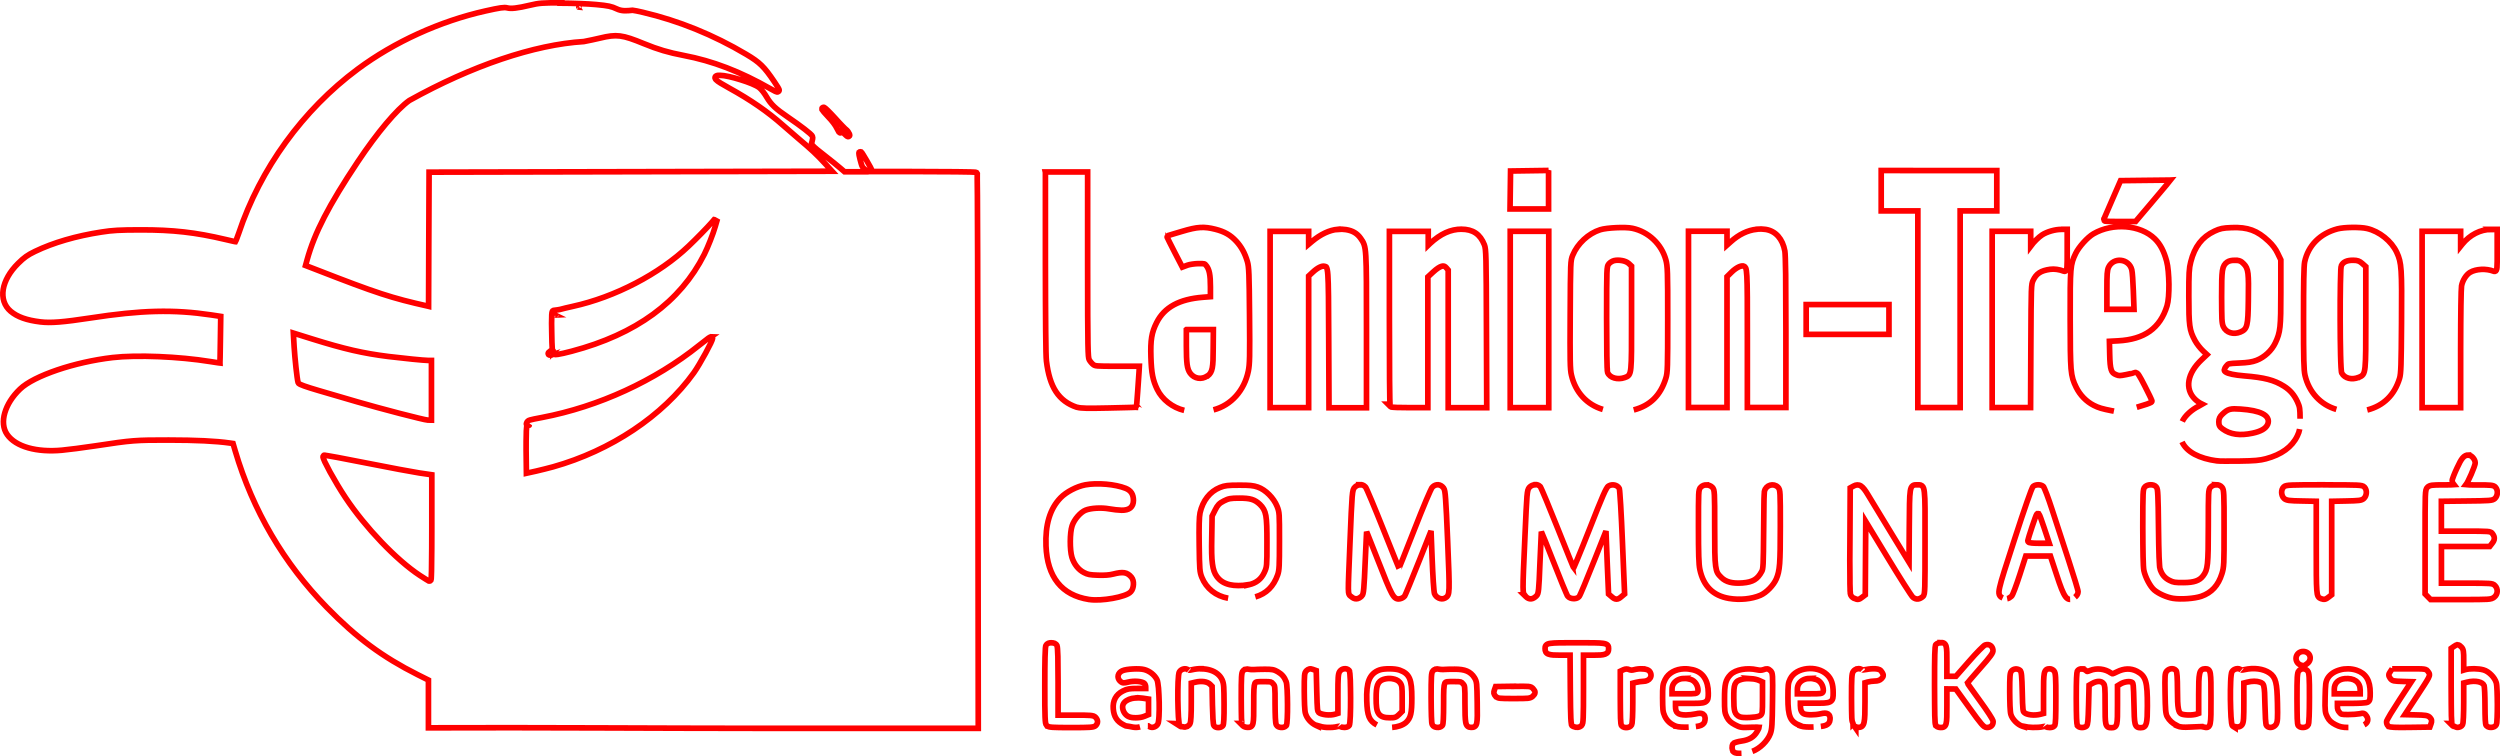 <?xml version="1.0" encoding="UTF-8" standalone="no"?>
<!-- Created with Inkscape (http://www.inkscape.org/) -->

<svg
   xmlns:dc="http://purl.org/dc/elements/1.1/"
   xmlns:cc="http://creativecommons.org/ns#"
   xmlns:rdf="http://www.w3.org/1999/02/22-rdf-syntax-ns#"
   xmlns:svg="http://www.w3.org/2000/svg"
   xmlns="http://www.w3.org/2000/svg"
   xmlns:sodipodi="http://sodipodi.sourceforge.net/DTD/sodipodi-0.dtd"
   xmlns:inkscape="http://www.inkscape.org/namespaces/inkscape"
   width="43.605mm"
   height="13.194mm"
   viewBox="0 0 43.605 13.194"
   version="1.1"
   id="svg605"
   inkscape:version="0.92.1 r15371"
   sodipodi:docname="LTC.svg">
  <defs
     id="defs599" />
  <sodipodi:namedview
     id="base"
     pagecolor="#ffffff"
     bordercolor="#666666"
     borderopacity="1.0"
     inkscape:pageopacity="0.0"
     inkscape:pageshadow="2"
     inkscape:zoom="2.3597656"
     inkscape:cx="187.00032"
     inkscape:cy="-26.836834"
     inkscape:document-units="mm"
     inkscape:current-layer="layer1"
     showgrid="false"
     fit-margin-top="0"
     fit-margin-left="0"
     fit-margin-right="0"
     fit-margin-bottom="0"
     inkscape:window-width="1920"
     inkscape:window-height="995"
     inkscape:window-x="1280"
     inkscape:window-y="0"
     inkscape:window-maximized="1" />
  <g
     inkscape:label="Calque 1"
     inkscape:groupmode="layer"
     id="layer1"
     transform="translate(-33.012,-125.806)">
    <path
       style="color:#000000;font-style:normal;font-variant:normal;font-weight:normal;font-stretch:normal;font-size:medium;line-height:normal;font-family:sans-serif;text-indent:0;text-align:start;text-decoration:none;text-decoration-line:none;text-decoration-style:solid;text-decoration-color:#000000;letter-spacing:normal;word-spacing:normal;text-transform:none;writing-mode:lr-tb;direction:ltr;baseline-shift:baseline;text-anchor:start;white-space:normal;clip-rule:nonzero;display:inline;overflow:visible;visibility:visible;opacity:1;isolation:auto;mix-blend-mode:normal;color-interpolation:sRGB;color-interpolation-filters:linearRGB;solid-color:#000000;solid-opacity:1;fill:none;fill-opacity:1;fill-rule:nonzero;stroke:#ff0000;stroke-width:0.099;stroke-linecap:butt;stroke-linejoin:miter;stroke-miterlimit:4;stroke-dasharray:none;stroke-dashoffset:0;stroke-opacity:1;color-rendering:auto;image-rendering:auto;shape-rendering:auto;text-rendering:auto;enable-background:accumulate"
       d="m 42.797,125.855 c -0.329,-2.9e-4 -0.382,0.004 -0.541,0.042 -0.221,0.053 -0.331,0.064 -0.395,0.047 -0.057,-0.015 -0.129,-0.003 -0.381,0.053 -0.794,0.178 -1.589,0.54 -2.229,1.015 -0.956,0.71 -1.7,1.737 -2.076,2.865 -0.015,0.044 -0.03,0.085 -0.042,0.114 -0.006,0.014 -0.01,0.024 -0.014,0.031 -0.004,-2.3e-4 -0.004,-2.3e-4 -0.004,-4.6e-4 -0.011,-0.002 -0.025,-0.005 -0.042,-0.009 -0.035,-0.008 -0.081,-0.018 -0.13,-0.03 -0.524,-0.124 -0.916,-0.168 -1.477,-0.167 -0.37,8e-4 -0.488,0.007 -0.685,0.038 -0.442,0.068 -0.84,0.184 -1.159,0.338 -0.13,0.063 -0.19,0.106 -0.294,0.209 -0.147,0.146 -0.235,0.305 -0.26,0.453 -0.024,0.148 0.017,0.287 0.13,0.382 0.118,0.099 0.28,0.156 0.518,0.185 0.18,0.022 0.401,0.004 0.871,-0.068 0.886,-0.137 1.456,-0.151 2.111,-0.053 l 0.164,0.025 -0.006,0.407 c -0.003,0.118 -0.004,0.225 -0.005,0.304 -3.2e-5,0.039 -0.003,0.071 -0.003,0.093 -5.09e-4,0.004 -3.8e-4,0.006 -2.5e-4,0.009 -0.009,-0.001 -0.018,-0.002 -0.032,-0.004 -0.035,-0.005 -0.084,-0.012 -0.136,-0.021 -0.542,-0.088 -1.284,-0.119 -1.705,-0.07 -0.332,0.039 -0.674,0.118 -0.963,0.216 -0.29,0.099 -0.527,0.215 -0.651,0.334 -0.134,0.128 -0.224,0.274 -0.265,0.414 -0.041,0.14 -0.031,0.275 0.041,0.378 0.15,0.215 0.516,0.314 0.954,0.274 0.112,-0.01 0.374,-0.044 0.585,-0.076 0.645,-0.098 0.694,-0.101 1.278,-0.101 0.477,6.1e-4 0.824,0.017 1.068,0.052 l 0.055,0.008 0.038,0.13 c 0.305,1.034 0.846,1.959 1.599,2.73 0.517,0.529 0.97,0.864 1.583,1.172 l 0.188,0.094 -1.8e-5,0.397 4e-6,0.436 c 1.877,-0.008 4.074,0.009 5.732,0.009 l 3.858,-8e-5 -0.005,-4.842 c -0.003,-1.325 -0.004,-2.53 -0.006,-3.406 -0.003,-0.438 -0.003,-0.793 -0.004,-1.039 4.2e-5,-0.123 -0.003,-0.219 -0.003,-0.284 -4.7e-5,-0.033 -1.2e-5,-0.058 2.2e-5,-0.075 -3.25e-4,-0.008 2.65e-4,-0.015 1.67e-4,-0.02 l 3.8e-4,-0.006 c 0,0 0,0 5.09e-4,-0.004 2.23e-4,-1.9e-4 0,0 -0.002,-0.002 0,0 -0.003,-0.009 -0.004,-0.009 2.3e-5,-2e-5 -0.004,-0.005 -0.005,-0.006 -0.002,-0.002 -0.002,-0.003 -0.003,-0.003 -0.004,-2.3e-4 -0.004,-6.9e-4 -0.005,-0.002 -0.004,-2.3e-4 -0.004,-2.3e-4 -0.005,-0.001 -0.004,-2.3e-4 -0.005,-9.2e-4 -0.007,-7.1e-4 -0.005,-9.2e-4 -0.011,-9.4e-4 -0.02,-0.001 -0.016,-9e-4 -0.039,-0.002 -0.069,-0.003 -0.059,-0.001 -0.145,-0.003 -0.249,-0.004 -0.209,-0.002 -0.497,-0.004 -0.813,-0.004 l -0.669,-1e-5 c 2.23e-4,-1.9e-4 0.003,-0.003 0.004,-0.003 l 0.004,-0.003 c 0.003,-0.003 0.002,-0.005 0.003,-0.006 5.1e-4,-0.004 -3.87e-4,-0.005 3.8e-4,-0.007 5.09e-4,-0.004 -0.004,-0.005 -0.002,-0.008 -0.003,-0.004 -0.003,-0.008 -0.005,-0.012 -0.004,-0.01 -0.01,-0.021 -0.017,-0.036 -0.015,-0.029 -0.037,-0.068 -0.062,-0.11 -0.025,-0.042 -0.047,-0.08 -0.064,-0.107 -0.008,-0.014 -0.015,-0.025 -0.021,-0.033 -0.003,-0.004 -0.005,-0.007 -0.008,-0.009 -0.002,-0.002 -0.002,-0.003 -0.004,-0.005 -0.004,-2.3e-4 -0.002,-0.003 -0.007,-0.004 -0.004,-2.3e-4 -0.005,-0.001 -0.005,-0.001 -2.3e-5,2e-5 -0.006,-0.001 -0.006,-0.001 -4.1e-5,0 -0.009,0.002 -0.009,0.002 l -0.008,0.006 -10e-6,8e-5 c -0.007,0.006 -0.006,0.01 -0.007,0.013 -5.1e-4,0.004 6.7e-5,0.005 1.96e-4,0.006 -5.1e-4,0.004 1.96e-4,0.006 -3.13e-4,0.011 -3.8e-4,0.007 0.003,0.015 0.004,0.025 0.004,0.02 0.01,0.044 0.016,0.07 0.006,0.026 0.014,0.052 0.02,0.074 0.007,0.022 0.012,0.038 0.019,0.051 0.007,0.013 0.016,0.024 0.03,0.036 0.013,0.011 0.027,0.024 0.042,0.033 0.014,0.009 0.027,0.016 0.038,0.022 l -0.42,-1e-5 -0.077,-0.066 c -0.047,-0.041 -0.164,-0.135 -0.262,-0.211 -0.122,-0.095 -0.187,-0.147 -0.215,-0.18 -0.014,-0.017 -0.018,-0.026 -0.02,-0.033 -0.003,-0.008 -1.51e-4,-0.016 0.006,-0.032 0.005,-0.016 0.009,-0.034 0.011,-0.05 0.003,-0.016 0.003,-0.03 -0.003,-0.045 -0.004,-0.011 -0.009,-0.016 -0.016,-0.024 -0.007,-0.008 -0.017,-0.016 -0.028,-0.027 -0.023,-0.02 -0.054,-0.046 -0.092,-0.075 -0.076,-0.059 -0.179,-0.133 -0.292,-0.21 -0.219,-0.149 -0.293,-0.22 -0.369,-0.348 -0.038,-0.066 -0.092,-0.136 -0.13,-0.166 -0.059,-0.045 -0.188,-0.095 -0.326,-0.138 -0.137,-0.043 -0.278,-0.077 -0.359,-0.077 -0.03,-1.5e-4 -0.05,-8.4e-4 -0.07,0.011 -0.011,0.005 -0.019,0.023 -0.017,0.036 0.003,0.013 0.01,0.021 0.017,0.03 0.032,0.033 0.102,0.074 0.226,0.143 0.381,0.21 0.678,0.416 0.942,0.65 0.076,0.068 0.193,0.168 0.259,0.224 0.24,0.202 0.331,0.287 0.482,0.452 l 0.116,0.127 -3.474,0.008 -3.555,0.008 -0.005,1.198 -0.004,1.142 -0.008,-0.002 c -0.643,-0.144 -0.893,-0.226 -1.954,-0.639 l -0.184,-0.071 0.027,-0.098 c 0.131,-0.473 0.375,-0.947 0.884,-1.711 0.341,-0.511 0.68,-0.913 0.899,-1.069 1.086,-0.604 2.179,-0.976 3.044,-1.028 0.095,-0.018 0.204,-0.042 0.281,-0.06 0.294,-0.071 0.387,-0.059 0.767,0.097 0.246,0.101 0.429,0.155 0.692,0.205 0.51,0.097 0.986,0.28 1.514,0.581 0.037,0.021 0.064,0.036 0.085,0.046 0.011,0.005 0.019,0.008 0.028,0.01 0.005,9.2e-4 0.01,0.002 0.018,-8e-4 0.007,-0.002 0.016,-0.01 0.02,-0.017 0.006,-0.015 -7.9e-5,-0.024 -0.003,-0.033 -0.004,-0.009 -0.009,-0.019 -0.016,-0.03 -0.014,-0.024 -0.035,-0.056 -0.064,-0.098 -0.177,-0.263 -0.254,-0.338 -0.49,-0.478 -0.573,-0.34 -1.177,-0.585 -1.802,-0.732 -0.086,-0.02 -0.139,-0.031 -0.18,-0.036 -0.108,0.011 -0.188,0.018 -0.276,-0.024 -0.092,-0.044 -0.147,-0.056 -0.362,-0.076 -0.138,-0.013 -0.412,-0.023 -0.612,-0.024 z m 0.313,0.073 c 0.002,0.002 -5.1e-4,0.004 -1.25e-4,0.005 0,0 -0.004,-2.2e-4 -0.003,-0.003 l 0.002,-0.002 z m 4.264,1.75 c -0.005,1.9e-4 -0.013,0.002 -0.018,0.007 -0.008,0.006 -0.008,0.016 -0.007,0.021 6.7e-5,0.005 0.003,0.008 0.003,0.01 0.004,0.004 0.004,0.009 0.007,0.013 0.006,0.008 0.012,0.019 0.022,0.03 0.019,0.023 0.047,0.052 0.077,0.085 0.065,0.066 0.127,0.148 0.15,0.199 0.013,0.026 0.023,0.046 0.032,0.06 0.005,0.006 0.006,0.012 0.019,0.018 0.002,0.003 0.007,0.004 0.014,0.003 0.006,-1.3e-4 0.015,-0.004 0.019,-0.009 0.006,-0.005 0.004,-0.009 0.004,-0.013 0.008,0.004 0.015,0.01 0.036,0.031 0.015,0.013 0.026,0.027 0.037,0.036 0.004,0.005 0.011,0.008 0.014,0.012 0.002,0.002 0.003,0.003 0.007,0.004 0.004,2.2e-4 0.002,0.002 0.005,0.002 0.004,2.3e-4 0.003,0.004 0.012,0.003 0.006,-1.3e-4 0.016,-0.004 0.021,-0.011 0.004,-0.007 0.005,-0.013 0.005,-0.017 -1.33e-4,-0.008 -0.002,-0.012 -0.004,-0.017 -0.004,-0.009 -0.009,-0.019 -0.016,-0.028 -0.005,-0.011 -0.013,-0.021 -0.021,-0.03 -0.008,-0.009 -0.014,-0.017 -0.024,-0.023 0.002,0.002 0,0 -0.004,-0.004 -0.003,-0.003 -0.007,-0.008 -0.014,-0.012 -0.01,-0.012 -0.026,-0.026 -0.044,-0.044 -0.036,-0.036 -0.081,-0.086 -0.128,-0.138 -0.048,-0.053 -0.093,-0.099 -0.126,-0.132 -0.017,-0.016 -0.03,-0.03 -0.042,-0.039 -0.004,-0.005 -0.01,-0.008 -0.015,-0.011 -0.002,-0.002 -0.006,-0.002 -0.009,-0.004 -0.004,-2.3e-4 -0.005,-0.001 -0.009,-0.002 z m 12.648,1.101 -0.332,0.005 -0.331,0.005 -0.004,0.299 v 0 l -0.005,0.363 0.336,1e-5 0.336,1e-5 6e-6,-0.336 -9e-6,-0.336 z m 5.802,0.001 -1.6e-5,0.353 -9e-6,0.352 0.344,10e-6 0.295,3e-5 -6.9e-5,1.69 -3.4e-5,1.74 0.369,2e-5 0.369,1e-5 3.4e-5,-1.74 5.8e-5,-1.69 0.295,1e-5 0.344,2e-5 3.3e-5,-0.352 -7e-6,-0.352 -1.008,-3e-5 z m -14.578,0.033 -6.8e-5,1.585 c -10e-6,0.494 0.003,0.897 0.005,1.188 0.003,0.145 0.003,0.263 0.005,0.35 0.003,0.087 0.004,0.142 0.008,0.168 0.028,0.227 0.08,0.402 0.166,0.533 0.086,0.131 0.205,0.219 0.362,0.272 0.004,2.3e-4 0.006,2e-5 0.008,4.6e-4 0.063,0.019 0.177,0.021 0.538,0.013 0.129,-0.003 0.247,-0.005 0.333,-0.008 0.043,-0.001 0.078,-0.002 0.102,-0.003 0.013,-5.8e-4 0.022,-8.4e-4 0.029,-0.001 0.004,2.3e-4 0.006,-3.6e-4 0.009,-8e-4 0.004,2.3e-4 0.004,2.3e-4 0.004,2.3e-4 3e-6,-7e-5 0.004,2.3e-4 0.002,-0.002 -1.1e-5,-1.4e-4 0.004,2.3e-4 0.002,-0.002 2.7e-5,-2.8e-4 0.002,-0.002 0.002,-0.002 l 0.006,-0.005 c 2.3e-5,-2e-5 0.004,-0.007 0.004,-0.007 0,0 -0.002,-0.002 0.003,-0.003 0,0 -0.002,-0.002 5.1e-4,-0.004 0,0 -0.002,-0.002 5.09e-4,-0.004 0,0 5.1e-4,-0.004 -2.59e-4,-0.005 5.09e-4,-0.004 0.003,-0.009 0.003,-0.016 0.003,-0.013 0.003,-0.031 0.005,-0.054 0.004,-0.045 0.009,-0.106 0.013,-0.171 0.01,-0.13 0.02,-0.277 0.024,-0.348 l 0.005,-0.093 -0.399,-1e-5 c -0.175,1e-5 -0.269,-5.6e-4 -0.323,-0.005 -0.054,-0.004 -0.062,-0.01 -0.083,-0.025 -0.021,-0.015 -0.056,-0.057 -0.07,-0.084 -0.021,-0.042 -0.027,-0.157 -0.027,-1.648 l 4.9e-5,-1.626 -0.369,-3e-5 -0.369,-1e-5 z m 19.617,0.134 -0.45,0.005 -0.414,0.005 -0.148,0.339 c -0.039,0.089 -0.074,0.171 -0.1,0.231 -0.013,0.03 -0.023,0.055 -0.031,0.072 -0.003,0.009 -0.006,0.016 -0.009,0.021 -0.003,0.003 -0.002,0.005 -0.003,0.006 0,0 0,0 -5.09e-4,0.004 -2.23e-4,1.9e-4 0,0 0.002,0.002 -2.22e-4,1.9e-4 0,0 0.002,0.002 0,0 -5.09e-4,0.004 -5.09e-4,0.004 l -1e-5,8e-5 c 2.4e-5,2e-4 0.003,0.009 0.003,0.009 3e-6,4e-5 0.004,0.004 0.002,0.008 0.003,0.003 0.004,0.005 0.008,0.005 0.002,0.003 0.006,0.002 0.006,0.003 0.004,2.3e-4 0.005,0.001 0.008,0.001 0.005,9.2e-4 0.01,0.001 0.017,0.001 0.014,8.4e-4 0.033,0.002 0.056,0.003 0.047,0.001 0.111,0.002 0.182,0.002 l 0.268,-2.8e-4 0.251,-0.296 c 0.134,-0.158 0.26,-0.308 0.284,-0.337 l 0.072,-0.09 z m -25.395,0.69 -0.044,0.051 c -0.072,0.083 -0.262,0.278 -0.402,0.411 -0.51,0.486 -1.284,0.89 -2.021,1.051 -0.046,0.01 -0.091,0.021 -0.127,0.029 -0.035,0.008 -0.058,0.014 -0.07,0.018 -0.008,0.003 -0.044,0.011 -0.07,0.014 -0.028,0.003 -0.057,0.007 -0.069,0.009 -0.012,0.003 -0.016,0.01 -0.018,0.015 -0.004,0.003 -0.003,0.007 -0.004,0.01 -0.003,0.006 -0.003,0.013 -0.004,0.021 -0.003,0.017 -0.004,0.04 -0.004,0.07 -0.003,0.059 -0.003,0.145 -6e-6,0.255 0.003,0.155 0.004,0.24 0.009,0.289 0.003,0.023 0.005,0.037 0.011,0.051 -0.004,-0.005 -0.007,-0.013 -0.015,-0.013 -0.011,-0.002 -0.018,0.002 -0.023,0.005 l -0.013,0.011 c -0.006,0.005 -0.013,0.011 -0.018,0.015 -0.003,0.002 -0.005,0.004 -0.007,0.006 -0.002,0.002 -0.003,0.003 -0.002,0.005 -0.002,0.002 -0.004,0.003 -0.004,0.014 -1.21e-4,0.011 0.007,0.017 0.01,0.02 0.003,0.003 0.006,0.003 0.008,0.004 0.005,9.2e-4 0.007,0.002 0.01,0.002 0.006,8.9e-4 0.013,0.001 0.02,0.001 0.023,-1.1e-4 0.042,-0.018 0.045,-0.041 6.8e-5,0.005 -0.003,0.008 2.01e-4,0.013 0.004,0.01 0.011,0.014 0.017,0.015 0.01,0.004 0.017,0.003 0.026,0.002 0.009,-1.8e-4 0.02,-0.001 0.032,-0.003 0.05,-0.007 0.133,-0.026 0.243,-0.055 1.12,-0.296 1.893,-0.859 2.312,-1.69 0.063,-0.125 0.153,-0.354 0.192,-0.489 l 0.027,-0.092 -0.042,-0.023 z m 24.386,3.334 0.029,0.006 m 0.398,-0.067 c 0.069,-0.02 0.131,-0.04 0.176,-0.055 0.023,-0.008 0.041,-0.015 0.055,-0.021 0.007,-0.002 0.012,-0.005 0.017,-0.008 l 0.007,-0.006 c 0.003,-0.003 0.01,-0.005 0.01,-0.02 l -9e-6,-1.1e-4 c 2.52e-4,-0.008 -0.003,-0.008 -0.003,-0.01 5.1e-4,-0.004 -0.003,-0.004 -0.002,-0.007 -0.004,-0.004 -0.005,-0.01 -0.008,-0.017 -0.006,-0.014 -0.016,-0.033 -0.026,-0.056 -0.022,-0.045 -0.052,-0.106 -0.085,-0.17 -0.047,-0.093 -0.079,-0.151 -0.102,-0.187 -0.011,-0.018 -0.021,-0.03 -0.033,-0.039 -0.011,-0.009 -0.029,-0.015 -0.043,-0.009 -0.002,0.002 -0.025,0.008 -0.052,0.014 -0.027,0.007 -0.062,0.014 -0.096,0.021 -0.056,0.011 -0.089,0.017 -0.111,0.017 -0.022,-3e-5 -0.036,-0.004 -0.063,-0.015 -0.048,-0.02 -0.07,-0.037 -0.086,-0.086 -0.017,-0.049 -0.024,-0.133 -0.027,-0.275 l -0.005,-0.222 0.15,-0.008 c 0.228,-0.012 0.412,-0.066 0.554,-0.167 0.142,-0.101 0.241,-0.249 0.301,-0.443 0.025,-0.081 0.034,-0.227 0.033,-0.379 -0.003,-0.152 -0.014,-0.307 -0.04,-0.402 -0.048,-0.175 -0.111,-0.296 -0.206,-0.389 -0.126,-0.123 -0.31,-0.194 -0.504,-0.209 v 0 c -0.194,-0.015 -0.398,0.024 -0.566,0.122 -0.105,0.061 -0.254,0.227 -0.31,0.342 -0.046,0.096 -0.072,0.157 -0.084,0.304 -0.012,0.147 -0.013,0.382 -0.012,0.838 -2e-6,0.463 0.003,0.709 0.015,0.867 0.014,0.157 0.041,0.227 0.089,0.325 0.067,0.137 0.177,0.25 0.307,0.316 0.087,0.044 0.141,0.06 0.323,0.096 m 4.447,-0.015 c 0.285,-0.074 0.475,-0.261 0.564,-0.552 0.025,-0.081 0.029,-0.234 0.034,-0.966 0.003,-0.476 0.004,-0.737 -0.007,-0.903 -0.011,-0.166 -0.034,-0.238 -0.075,-0.326 -0.092,-0.199 -0.305,-0.37 -0.523,-0.419 -0.059,-0.014 -0.158,-0.019 -0.257,-0.018 v 0 c -0.099,0.001 -0.197,0.01 -0.255,0.025 -0.304,0.081 -0.512,0.29 -0.573,0.579 -0.004,0.019 -0.006,0.05 -0.009,0.099 -0.003,0.049 -0.004,0.114 -0.006,0.195 -0.003,0.163 -0.004,0.392 -0.004,0.686 -3.9e-5,0.722 0.004,0.904 0.026,0.997 0.069,0.294 0.272,0.512 0.547,0.593 m -19.585,0.008 c 0.308,-0.08 0.538,-0.339 0.607,-0.676 0.025,-0.122 0.027,-0.25 0.021,-0.972 -0.006,-0.729 -0.01,-0.844 -0.037,-0.937 -0.043,-0.147 -0.106,-0.261 -0.195,-0.357 -0.101,-0.109 -0.204,-0.167 -0.364,-0.208 -0.099,-0.025 -0.177,-0.036 -0.263,-0.031 v 0 c -0.087,0.005 -0.182,0.027 -0.319,0.068 -0.065,0.019 -0.124,0.037 -0.168,0.05 -0.022,0.007 -0.04,0.012 -0.052,0.016 -0.006,0.002 -0.011,0.004 -0.015,0.005 -0.002,0.002 -0.002,0.002 -0.006,0.001 2.3e-5,2e-4 -0.002,0.002 -0.002,0.002 6e-6,1.8e-4 -0.004,-2.3e-4 -0.002,0.002 1.3e-5,2.8e-4 -0.004,0.003 -0.004,0.003 1.8e-5,2e-5 -0.007,0.01 -0.007,0.01 1.8e-5,3e-5 -0.002,0.005 -0.003,0.007 -5.1e-4,0.004 2.59e-4,0.005 4e-6,0.006 -5.1e-4,0.004 -5.1e-4,0.004 0.004,0.004 -5.1e-4,0.004 0.003,0.004 0.002,0.007 0.003,0.004 0.004,0.01 0.007,0.016 0.006,0.013 0.015,0.032 0.026,0.054 0.022,0.045 0.053,0.107 0.089,0.175 l 0.137,0.265 0.091,-0.034 c 0.032,-0.012 0.121,-0.026 0.186,-0.027 0.058,-7.8e-4 0.089,-3e-5 0.104,0.004 0.015,0.004 0.021,0.011 0.039,0.034 0.05,0.065 0.07,0.153 0.07,0.37 l -1.9e-5,0.169 -0.132,0.01 c -0.409,0.032 -0.671,0.173 -0.806,0.441 -0.088,0.174 -0.109,0.303 -0.1,0.602 0.009,0.281 0.033,0.404 0.111,0.565 0.085,0.175 0.269,0.318 0.47,0.365 m 19.463,0.146 c 2.1e-5,-0.087 -0.003,-0.138 -0.008,-0.18 -0.006,-0.042 -0.019,-0.074 -0.038,-0.116 -0.058,-0.123 -0.127,-0.203 -0.234,-0.271 -0.173,-0.109 -0.341,-0.152 -0.695,-0.181 -0.172,-0.014 -0.28,-0.038 -0.322,-0.066 -0.021,-0.014 -0.026,-0.024 -0.025,-0.039 0.003,-0.015 0.012,-0.04 0.038,-0.07 0.02,-0.024 0.024,-0.03 0.049,-0.036 0.026,-0.006 0.075,-0.009 0.173,-0.013 0.15,-0.006 0.226,-0.018 0.302,-0.047 0.138,-0.053 0.264,-0.17 0.328,-0.305 0.043,-0.091 0.068,-0.16 0.081,-0.28 0.013,-0.12 0.015,-0.292 0.015,-0.599 l -2.2e-5,-0.569 -0.055,-0.114 c -0.036,-0.076 -0.089,-0.146 -0.157,-0.21 -0.2,-0.189 -0.365,-0.249 -0.646,-0.238 v 0 c -0.157,0.006 -0.201,0.016 -0.3,0.062 -0.216,0.101 -0.345,0.269 -0.413,0.535 -0.03,0.116 -0.034,0.193 -0.034,0.601 2e-6,0.257 0.003,0.403 0.017,0.509 0.014,0.107 0.042,0.173 0.09,0.262 0.031,0.058 0.093,0.137 0.143,0.184 l 0.067,0.062 -0.095,0.09 c -0.123,0.117 -0.198,0.242 -0.219,0.363 -0.021,0.12 0.014,0.236 0.104,0.324 0.033,0.032 0.078,0.065 0.111,0.079 0.007,0.003 0.012,0.006 0.018,0.009 -0.015,0.009 -0.036,0.021 -0.059,0.032 -0.126,0.062 -0.244,0.169 -0.291,0.269 m -0.004,0.357 c 0.08,0.175 0.301,0.29 0.61,0.331 7.6e-5,1e-5 0,0 0,0 1.4e-5,6e-5 0.004,2.2e-4 0.004,2.2e-4 l 7e-6,1.1e-4 v 0 l -7e-6,-1.1e-4 c 0.022,0.003 0.069,0.004 0.137,0.004 0.07,5.2e-4 0.159,1.9e-4 0.249,-0.001 0.266,-0.004 0.356,-0.012 0.462,-0.04 0.271,-0.072 0.458,-0.207 0.549,-0.4 0.021,-0.044 0.033,-0.076 0.04,-0.118 m -11.615,-0.334 c 0.287,-0.075 0.469,-0.255 0.561,-0.555 0.015,-0.048 0.023,-0.095 0.027,-0.234 0.004,-0.138 0.005,-0.369 0.005,-0.79 2e-6,-0.422 1.9e-5,-0.653 -0.005,-0.793 -0.004,-0.14 -0.013,-0.19 -0.027,-0.244 -0.076,-0.277 -0.304,-0.492 -0.583,-0.552 -0.064,-0.014 -0.174,-0.016 -0.284,-0.011 v 0 c -0.11,0.005 -0.218,0.017 -0.279,0.036 -0.207,0.066 -0.396,0.242 -0.479,0.445 -0.019,0.046 -0.03,0.079 -0.035,0.21 -0.005,0.131 -0.007,0.365 -0.009,0.828 -0.004,0.796 -0.003,0.953 0.022,1.053 0.069,0.299 0.27,0.516 0.548,0.598 m -2.462,-3.144 c -0.194,-10e-6 -0.369,0.08 -0.554,0.251 l -0.03,0.029 -3.3e-5,-0.081 -6e-6,-0.161 H 57.582 57.246 l -5.8e-5,1.527 c -1.6e-5,0.413 0.003,0.79 0.003,1.064 0.003,0.137 0.003,0.249 0.004,0.326 6.9e-5,0.039 0.003,0.069 0.003,0.09 -5.09e-4,0.004 6.7e-5,0.005 -2.51e-4,0.008 l -0.033,2e-5 0.042,0.042 c 0.007,0.009 0.011,0.007 0.014,0.007 0.004,2.2e-4 0.005,0.001 0.008,0.002 0.006,9e-4 0.013,0.002 0.021,0.002 0.017,10e-4 0.041,0.002 0.069,0.004 0.057,0.002 0.133,0.003 0.216,0.003 l 0.324,1e-5 6.2e-5,-1.158 3.3e-5,-1.122 0.093,-0.086 c 0.063,-0.058 0.113,-0.09 0.148,-0.1 0.035,-0.01 0.055,-0.003 0.081,0.027 l 0.033,0.039 -2.7e-5,1.184 -3.6e-5,1.217 0.336,1e-5 0.336,1e-5 -0.005,-1.391 c -0.004,-1.26 -0.006,-1.373 -0.036,-1.45 -0.037,-0.092 -0.086,-0.161 -0.153,-0.206 -0.067,-0.045 -0.149,-0.066 -0.248,-0.066 z m 5.144,0.002 c -0.156,0.016 -0.312,0.091 -0.453,0.219 l -0.064,0.057 5e-6,-0.081 v -0.161 l -0.336,-1e-5 -0.336,-3e-5 -5.7e-5,1.513 v 0 l -5.5e-5,1.562 0.336,1e-5 0.336,-1e-5 3.5e-5,-1.159 5.7e-5,-1.124 0.079,-0.078 c 0.045,-0.045 0.093,-0.077 0.133,-0.095 0.04,-0.017 0.071,-0.017 0.084,-0.009 0.017,0.011 0.022,0.012 0.031,0.032 0.008,0.021 0.015,0.063 0.019,0.143 0.009,0.159 0.009,0.469 0.009,1.083 l -6.3e-5,1.206 0.336,1e-5 0.336,1e-5 4.1e-5,-1.324 c 1.7e-5,-0.432 -0.003,-0.765 -0.004,-0.999 -0.003,-0.117 -0.003,-0.209 -0.006,-0.276 -0.003,-0.067 -0.004,-0.108 -0.008,-0.129 -0.039,-0.212 -0.159,-0.35 -0.335,-0.378 -0.051,-0.008 -0.103,-0.009 -0.155,-0.004 z m -7.306,-1.5e-4 c -0.147,0.015 -0.298,0.086 -0.446,0.209 l -0.062,0.052 4e-6,-0.074 -2.2e-5,-0.151 h -0.336 l -0.336,-2e-5 -5.7e-5,1.513 v 0 l -3.2e-5,1.562 h 0.336 0.336 l 2.2e-5,-1.166 5e-5,-1.13 0.072,-0.067 c 0.089,-0.083 0.164,-0.114 0.205,-0.103 0.011,0.003 0.019,0.005 0.024,0.007 0.006,0.002 0.008,0.004 0.011,0.013 0.008,0.015 0.018,0.053 0.023,0.132 0.011,0.157 0.013,0.473 0.015,1.11 l 0.005,1.206 0.327,2e-5 0.327,3e-5 4.2e-5,-1.357 c 2.4e-5,-0.727 1.1e-5,-1.088 -0.012,-1.287 -0.006,-0.1 -0.015,-0.159 -0.03,-0.203 -0.015,-0.045 -0.035,-0.073 -0.059,-0.107 -0.061,-0.088 -0.14,-0.134 -0.255,-0.153 -0.048,-0.008 -0.096,-0.009 -0.145,-0.004 z m 12.619,0.002 c -0.106,-3e-5 -0.248,0.04 -0.334,0.096 -0.063,0.041 -0.146,0.125 -0.199,0.196 -1.3e-5,-0.02 3e-6,-0.044 7e-6,-0.079 l 8e-6,-0.18 h -0.336 l -0.336,-1e-5 -4.9e-5,1.513 v 0 l -5.9e-5,1.562 0.335,3e-5 0.335,-1e-5 0.005,-1.088 c 0.003,-0.521 0.004,-0.788 0.009,-0.932 0.003,-0.072 0.006,-0.114 0.011,-0.14 0.005,-0.027 0.01,-0.038 0.018,-0.056 0.057,-0.122 0.135,-0.173 0.3,-0.196 0.071,-0.009 0.156,0.002 0.239,0.034 0.007,0.002 0.019,0.004 0.028,-0.002 0.01,-0.005 0.012,-0.014 0.016,-0.02 0.005,-0.014 0.007,-0.029 0.009,-0.054 0.004,-0.05 0.004,-0.136 0.004,-0.284 l 1.6e-5,-0.371 -0.106,2e-5 z m 7.499,2.4e-4 c -0.188,-1e-5 -0.373,0.095 -0.505,0.258 l -0.028,0.035 -2.8e-5,-0.083 -9e-6,-0.177 -0.336,-1e-5 -0.336,-2e-5 -6.9e-5,1.538 -3.6e-5,1.538 h 0.336 l 0.336,2e-5 3.4e-5,-1.031 c -2.9e-5,-0.302 0.003,-0.563 0.005,-0.755 0.003,-0.096 0.003,-0.174 0.005,-0.232 0.003,-0.058 0.005,-0.098 0.006,-0.106 0.018,-0.098 0.084,-0.199 0.151,-0.237 0.104,-0.06 0.277,-0.069 0.411,-0.018 0.005,0.002 0.013,0.005 0.023,0.002 0.01,-0.002 0.018,-0.01 0.021,-0.018 0.008,-0.014 0.009,-0.028 0.012,-0.053 0.004,-0.048 0.005,-0.134 0.004,-0.291 l -10e-6,-0.371 -0.106,2e-5 z m -17.11,0.033 -4.6e-5,1.538 -6.1e-5,1.538 0.336,4e-5 0.336,-1e-5 5.4e-5,-1.538 5e-5,-1.538 H 59.683 Z m 12.64,0.505 c -0.052,1e-5 -0.103,0.009 -0.135,0.032 -0.042,0.029 -0.07,0.067 -0.083,0.151 -0.012,0.083 -0.014,0.216 -0.014,0.457 -2e-5,0.192 0.003,0.306 0.005,0.38 0.004,0.074 0.012,0.109 0.025,0.138 0.051,0.107 0.177,0.144 0.297,0.094 0.028,-0.012 0.052,-0.024 0.072,-0.045 0.02,-0.021 0.033,-0.049 0.042,-0.087 0.018,-0.076 0.022,-0.195 0.025,-0.413 0.004,-0.246 0.004,-0.384 -0.006,-0.473 -0.01,-0.089 -0.035,-0.132 -0.073,-0.17 -0.024,-0.025 -0.044,-0.042 -0.068,-0.051 -0.024,-0.01 -0.05,-0.012 -0.087,-0.012 z m 2.063,6e-5 c -0.053,1e-5 -0.096,0.006 -0.13,0.021 -0.035,0.015 -0.061,0.039 -0.076,0.072 -0.003,0.007 -0.004,0.011 -0.004,0.017 -0.003,0.006 -0.003,0.013 -0.003,0.022 -0.003,0.017 -0.003,0.039 -0.004,0.066 -0.003,0.054 -0.005,0.128 -0.006,0.214 -0.003,0.173 -0.005,0.398 -0.004,0.622 -2.1e-5,0.224 0.003,0.449 0.007,0.62 0.003,0.086 0.004,0.158 0.008,0.211 0.003,0.027 0.003,0.048 0.005,0.065 1.33e-4,0.008 0.003,0.015 0.003,0.021 0.002,0.007 0.003,0.009 0.005,0.018 0.052,0.093 0.176,0.12 0.292,0.075 l 0.004,2.2e-4 0.004,-0.003 c 0.026,-0.011 0.052,-0.022 0.071,-0.049 0.019,-0.027 0.028,-0.065 0.035,-0.13 0.013,-0.13 0.013,-0.373 0.013,-0.86 l 4.1e-5,-0.891 -0.063,-0.056 c -0.047,-0.042 -0.084,-0.055 -0.154,-0.055 z m -4.05,0.002 c -0.083,-0.01 -0.173,0.029 -0.216,0.118 -0.026,0.054 -0.03,0.127 -0.03,0.39 l -8e-6,0.346 0.236,2e-5 0.237,1e-5 -0.012,-0.324 c -0.003,-0.082 -0.008,-0.164 -0.012,-0.23 -0.005,-0.066 -0.009,-0.112 -0.015,-0.136 -0.024,-0.097 -0.104,-0.155 -0.188,-0.164 z m -8.703,0.004 c -0.047,-0.009 -0.097,-0.01 -0.139,2.8e-4 -0.031,0.008 -0.066,0.03 -0.089,0.054 -0.008,0.011 -0.02,0.025 -0.025,0.049 -0.005,0.024 -0.009,0.058 -0.011,0.118 -0.004,0.12 -0.005,0.344 -0.005,0.782 -4e-5,0.264 0.003,0.492 0.004,0.658 0.003,0.083 0.003,0.15 0.005,0.198 0.003,0.024 0.003,0.043 0.003,0.058 -2.51e-4,0.008 0.003,0.013 0.002,0.018 1.95e-4,0.005 1.33e-4,0.008 0.003,0.015 0.019,0.05 0.065,0.083 0.119,0.098 0.054,0.015 0.118,0.014 0.18,-0.008 0.026,-0.009 0.052,-0.017 0.072,-0.043 0.019,-0.026 0.029,-0.062 0.035,-0.127 0.013,-0.128 0.012,-0.371 0.012,-0.866 l 3.2e-5,-0.908 -0.049,-0.046 c -0.029,-0.026 -0.071,-0.042 -0.118,-0.051 z m 3.212,0.767 4e-6,0.26 -4e-6,0.26 0.722,1e-5 0.722,2e-5 -4e-6,-0.26 2.2e-5,-0.26 -0.722,-2e-5 z m -21.818,0.183 c 0.004,2.2e-4 0,0 0.002,0.002 -0.002,0.002 -0.006,0.002 -0.009,0.003 l 5.09e-4,-0.004 c 0.004,2.3e-4 0.004,-0.003 0.008,-0.001 z m 11.007,0.254 4e-6,0.289 c -10e-7,0.148 0.004,0.247 0.013,0.318 0.01,0.071 0.027,0.116 0.054,0.153 0.072,0.098 0.198,0.116 0.298,0.049 l 0.004,2.3e-4 0.006,-0.005 v 0 c 0.038,-0.029 0.064,-0.068 0.077,-0.137 0.013,-0.069 0.016,-0.17 0.016,-0.336 l 0.003,-0.332 -0.235,-3e-5 h -0.235 z m -15.576,0.06 0.014,0.24 c 0.006,0.098 0.019,0.239 0.032,0.362 0.007,0.062 0.014,0.119 0.02,0.165 0.006,0.046 0.012,0.078 0.017,0.096 0.004,0.012 0.01,0.016 0.017,0.02 0.007,0.004 0.012,0.008 0.02,0.012 0.016,0.008 0.038,0.017 0.067,0.027 0.057,0.021 0.141,0.047 0.253,0.08 0.183,0.053 0.487,0.142 0.677,0.198 0.195,0.057 0.486,0.136 0.736,0.201 0.125,0.032 0.24,0.061 0.327,0.082 0.044,0.01 0.08,0.019 0.108,0.025 0.028,0.006 0.044,0.009 0.058,0.01 l 0.063,0.001 1.6e-5,-0.521 3.6e-5,-0.521 -0.062,-1e-4 c -0.032,-6e-5 -0.14,-0.009 -0.27,-0.022 -0.13,-0.013 -0.284,-0.03 -0.416,-0.046 -0.447,-0.056 -0.771,-0.131 -1.335,-0.307 l -0.326,-0.102 z m 7.288,0.063 c -0.004,-2.3e-4 -0.006,8.2e-4 -0.008,0.002 -0.002,0.002 -0.006,10e-4 -0.008,0.003 -0.004,0.003 -0.01,0.004 -0.015,0.009 -0.012,0.006 -0.026,0.018 -0.044,0.032 -0.036,0.027 -0.085,0.065 -0.138,0.107 -0.768,0.616 -1.749,1.067 -2.736,1.256 -0.117,0.022 -0.176,0.034 -0.211,0.044 -0.018,0.005 -0.03,0.011 -0.04,0.02 -0.01,0.009 -0.015,0.02 -0.018,0.028 -0.004,0.01 -0.009,0.018 -0.003,0.034 0.003,0.004 0.007,0.004 0.011,0.007 -0.004,0.003 -3.18e-4,0.004 -0.003,0.009 -0.005,0.014 -0.007,0.028 -0.008,0.052 -0.003,0.024 -0.004,0.054 -0.004,0.091 -0.003,0.073 -0.003,0.171 -0.003,0.285 l 0.005,0.403 0.172,-0.038 c 0.079,-0.018 0.21,-0.051 0.291,-0.073 4.1e-5,0 0,0 0,0 1.011,-0.284 1.916,-0.888 2.457,-1.641 0.052,-0.072 0.136,-0.216 0.206,-0.344 0.035,-0.064 0.066,-0.124 0.088,-0.17 0.011,-0.023 0.02,-0.042 0.025,-0.057 0.003,-0.007 0.005,-0.013 0.006,-0.02 5.09e-4,-0.004 0.003,-0.006 0.003,-0.011 1.25e-4,-0.005 -2e-4,-0.011 -0.008,-0.019 -8e-6,-1.1e-4 -0.003,-0.004 -0.007,-0.004 -0.002,-0.002 -0.005,-9.2e-4 -0.006,-0.002 -0.004,-2.2e-4 -0.006,-8.9e-4 -0.007,-0.001 z m -2.75,0.264 c 0,0 0.002,0.003 0.003,0.003 l -0.002,0.002 c 0,0 5.1e-4,-0.004 1.25e-4,-0.005 z m 29.428,0.999 c -0.091,-0.006 -0.145,-0.008 -0.192,0.005 -0.047,0.013 -0.081,0.04 -0.128,0.084 -0.045,0.042 -0.062,0.079 -0.062,0.133 1.27e-4,0.028 0.003,0.05 0.013,0.07 0.011,0.021 0.027,0.036 0.051,0.053 0.135,0.099 0.305,0.122 0.525,0.075 0.141,-0.03 0.232,-0.079 0.264,-0.156 0.015,-0.036 0.015,-0.074 -0.003,-0.106 -0.016,-0.032 -0.047,-0.057 -0.088,-0.078 -0.082,-0.042 -0.21,-0.068 -0.383,-0.08 z m -29.851,0.281 c 1.1e-5,1.4e-4 -0.002,0.002 -0.005,4.1e-4 4e-6,4e-5 -7e-6,-1e-4 -7e-6,-1e-4 0.002,-0.002 0.004,2.3e-4 0.006,-0.001 z m 33.823,0.519 c -0.036,-1e-4 -0.071,0.017 -0.101,0.052 -0.03,0.036 -0.059,0.09 -0.098,0.175 -0.023,0.049 -0.044,0.097 -0.059,0.136 -0.008,0.019 -0.014,0.036 -0.018,0.05 -0.004,0.014 -0.007,0.021 -0.008,0.034 -4.7e-5,0.016 0.005,0.03 0.013,0.044 0.005,0.01 0.012,0.019 0.019,0.028 -0.025,0.002 -0.071,0.003 -0.176,0.003 -0.107,3e-5 -0.166,5.8e-4 -0.206,0.006 -0.04,0.005 -0.063,0.018 -0.081,0.035 -0.01,0.008 -0.02,0.024 -0.026,0.048 -0.005,0.024 -0.009,0.058 -0.011,0.118 -0.004,0.121 -0.004,0.346 -0.004,0.785 l -3.3e-5,0.91 0.048,0.049 0.048,0.049 0.53,4e-5 c 0.25,-1e-5 0.38,-2e-4 0.455,-0.005 0.037,-0.002 0.061,-0.006 0.08,-0.012 0.019,-0.006 0.032,-0.015 0.044,-0.024 0.065,-0.051 0.071,-0.146 0.013,-0.204 -0.008,-0.01 -0.021,-0.019 -0.038,-0.025 -0.018,-0.006 -0.038,-0.009 -0.071,-0.011 -0.066,-0.005 -0.18,-0.005 -0.395,-0.005 l -0.429,-1e-5 -1.1e-5,-0.32 2.1e-5,-0.32 0.403,2e-5 0.439,3e-5 0.042,-0.054 c 0.022,-0.028 0.037,-0.054 0.038,-0.083 0.003,-0.029 -0.01,-0.056 -0.029,-0.083 -0.007,-0.009 -0.015,-0.023 -0.032,-0.029 -0.016,-0.008 -0.035,-0.011 -0.065,-0.013 -0.061,-0.005 -0.169,-0.005 -0.385,-0.005 h -0.412 l 7e-6,-0.26 7e-6,-0.261 0.428,-0.005 c 0.209,-0.002 0.322,-0.004 0.39,-0.009 0.034,-0.002 0.056,-0.006 0.074,-0.011 0.018,-0.006 0.031,-0.014 0.041,-0.023 0.027,-0.026 0.041,-0.061 0.043,-0.098 0.003,-0.036 -0.008,-0.074 -0.033,-0.101 -0.007,-0.009 -0.018,-0.017 -0.032,-0.022 -0.014,-0.005 -0.029,-0.009 -0.051,-0.011 -0.043,-0.005 -0.109,-0.005 -0.224,-0.005 -0.119,1e-5 -0.18,-8.5e-4 -0.208,-0.004 0.012,-0.016 0.023,-0.035 0.037,-0.063 0.018,-0.035 0.037,-0.078 0.056,-0.12 0.018,-0.043 0.035,-0.085 0.048,-0.12 0.006,-0.018 0.012,-0.033 0.015,-0.046 0.004,-0.013 0.006,-0.023 0.006,-0.034 -4e-5,-0.033 -0.017,-0.063 -0.038,-0.088 -0.021,-0.025 -0.048,-0.045 -0.08,-0.045 z m -37.394,0.004 c -0.004,-2.3e-4 -0.004,-2.3e-4 -0.005,4.1e-4 -0.004,-2.3e-4 -0.004,-2.3e-4 -0.005,4.1e-4 -0.004,-2.2e-4 -0.003,0.003 -0.003,0.003 -2.3e-5,2e-5 -0.005,0.004 -0.005,0.004 -0.007,0.006 -0.008,0.013 -0.008,0.018 -1.25e-4,0.005 1.33e-4,0.008 1.99e-4,0.011 0.002,0.007 0.003,0.013 0.006,0.021 0.005,0.016 0.013,0.034 0.024,0.058 0.022,0.046 0.054,0.108 0.092,0.178 0.077,0.139 0.178,0.31 0.269,0.446 0.345,0.519 0.888,1.088 1.297,1.357 0.039,0.026 0.077,0.05 0.105,0.067 0.014,0.009 0.026,0.016 0.035,0.021 0.006,0.002 0.009,0.005 0.012,0.007 0.004,2.3e-4 0.004,6.9e-4 0.006,0.002 0.004,2.2e-4 0.002,0.003 0.009,0.002 5.1e-5,3e-5 0.01,-0.002 0.01,-0.002 -1.9e-5,-2e-5 0.006,-0.005 0.006,-0.005 l 0.004,-0.003 c 0,0 0.002,-0.002 0.003,-0.003 0.003,-0.003 0.002,-0.005 0.003,-0.006 5.1e-4,-0.004 0.002,-0.005 0.002,-0.006 3.17e-4,-0.004 5.8e-5,-0.009 0.003,-0.015 -8e-6,-0.013 0.003,-0.031 0.003,-0.054 0.003,-0.046 0.003,-0.113 0.004,-0.195 0.003,-0.164 0.004,-0.39 0.004,-0.639 l 4e-6,-0.926 -0.219,-0.032 c -0.106,-0.016 -0.521,-0.093 -0.917,-0.172 -0.198,-0.039 -0.379,-0.074 -0.511,-0.099 -0.066,-0.012 -0.12,-0.022 -0.158,-0.028 -0.019,-0.003 -0.034,-0.006 -0.044,-0.007 -0.006,-4.3e-4 -0.01,-0.001 -0.013,-0.002 -0.004,-2.2e-4 -0.004,-2.2e-4 -0.005,-2.7e-4 z m 13.63,0.506 c -0.127,-0.011 -0.258,-0.008 -0.36,0.011 -0.149,0.028 -0.332,0.123 -0.431,0.225 -0.187,0.192 -0.27,0.472 -0.255,0.842 0.011,0.27 0.079,0.484 0.204,0.641 0.125,0.157 0.308,0.254 0.542,0.291 0.113,0.018 0.273,0.007 0.417,-0.019 0.072,-0.013 0.14,-0.029 0.195,-0.049 0.055,-0.019 0.098,-0.039 0.123,-0.068 0.029,-0.033 0.042,-0.08 0.044,-0.126 0.003,-0.046 -0.008,-0.093 -0.035,-0.126 -0.035,-0.042 -0.073,-0.069 -0.123,-0.077 -0.05,-0.008 -0.11,8.5e-4 -0.193,0.022 -0.069,0.018 -0.152,0.024 -0.268,0.02 -0.143,-0.005 -0.176,-0.011 -0.244,-0.046 -0.096,-0.049 -0.173,-0.146 -0.21,-0.267 -0.039,-0.127 -0.037,-0.428 0.003,-0.548 0.037,-0.113 0.147,-0.238 0.235,-0.273 0.091,-0.037 0.276,-0.048 0.411,-0.023 0.067,0.012 0.162,0.023 0.217,0.024 0.065,8.7e-4 0.116,-0.011 0.153,-0.04 0.036,-0.03 0.054,-0.075 0.054,-0.13 2.5e-5,-0.051 -0.01,-0.096 -0.033,-0.132 -0.023,-0.036 -0.058,-0.062 -0.103,-0.08 -0.09,-0.036 -0.214,-0.061 -0.341,-0.072 z m -0.3,2.011 0.004,2.3e-4 0.004,2.2e-4 z m 10.775,-2 c -0.037,8e-5 -0.076,0.015 -0.101,0.041 -0.01,0.008 -0.02,0.023 -0.025,0.043 -0.006,0.02 -0.009,0.046 -0.011,0.09 -0.004,0.088 -0.004,0.247 -0.004,0.553 -2.2e-5,0.48 0.005,0.661 0.025,0.751 0.061,0.288 0.232,0.457 0.509,0.503 0.187,0.031 0.394,0.011 0.545,-0.054 0.106,-0.046 0.231,-0.175 0.279,-0.286 0.03,-0.071 0.048,-0.139 0.058,-0.267 0.009,-0.129 0.012,-0.321 0.012,-0.646 -7e-6,-0.307 2.4e-5,-0.466 -0.005,-0.554 -0.003,-0.044 -0.005,-0.07 -0.011,-0.09 -0.006,-0.02 -0.016,-0.034 -0.025,-0.043 -0.077,-0.077 -0.21,-0.038 -0.235,0.068 -0.003,0.009 -0.003,0.013 -0.003,0.025 2e-4,0.011 -0.003,0.027 -0.003,0.046 -0.003,0.038 -0.003,0.09 -0.004,0.153 -0.003,0.126 -0.004,0.294 -0.005,0.474 -0.003,0.301 -0.004,0.467 -0.009,0.562 -0.005,0.095 -0.011,0.117 -0.024,0.141 -0.037,0.069 -0.076,0.115 -0.127,0.146 -0.051,0.031 -0.117,0.048 -0.208,0.055 -0.179,0.014 -0.291,-0.017 -0.37,-0.095 -0.059,-0.058 -0.084,-0.088 -0.099,-0.2 -0.016,-0.113 -0.017,-0.307 -0.017,-0.678 -7e-6,-0.311 2.9e-5,-0.472 -0.005,-0.561 -0.003,-0.044 -0.005,-0.071 -0.011,-0.091 -0.006,-0.02 -0.016,-0.034 -0.025,-0.043 -0.025,-0.026 -0.065,-0.041 -0.101,-0.041 z m 3.674,1.2e-4 c -0.027,-5e-5 -0.053,-0.003 -0.077,0.014 -0.024,0.017 -0.036,0.047 -0.043,0.094 -0.015,0.095 -0.015,0.278 -0.018,0.653 l -0.004,0.589 -0.296,-0.485 c -0.187,-0.307 -0.377,-0.62 -0.421,-0.693 -0.046,-0.077 -0.082,-0.126 -0.122,-0.153 -0.04,-0.026 -0.086,-0.022 -0.129,0.002 l -0.058,0.032 -0.005,0.913 c -0.003,0.247 -0.003,0.476 -2.8e-5,0.645 -3.5e-5,0.085 10e-7,0.155 0.003,0.205 -6.7e-5,0.025 -2.2e-5,0.045 0.003,0.06 -2.52e-4,0.008 3.67e-4,0.013 -4.6e-5,0.018 6.7e-5,0.005 4e-6,0.006 0.003,0.013 0.008,0.031 0.031,0.056 0.059,0.071 l 0.006,0.002 0.004,2.3e-4 c 0.024,0.011 0.045,0.02 0.066,0.017 0.025,-0.003 0.045,-0.017 0.07,-0.037 l 0.054,-0.041 0.004,-0.689 0.004,-0.59 0.367,0.605 c 0.113,0.187 0.221,0.361 0.303,0.49 0.041,0.065 0.076,0.118 0.102,0.157 0.013,0.02 0.024,0.035 0.032,0.046 0.009,0.011 0.011,0.018 0.021,0.025 0.026,0.02 0.055,0.031 0.085,0.028 0.03,-0.003 0.059,-0.019 0.087,-0.043 0.011,-0.009 0.019,-0.026 0.024,-0.052 0.004,-0.025 0.007,-0.063 0.009,-0.126 0.004,-0.126 0.004,-0.353 0.004,-0.775 1.2e-5,-0.504 0.003,-0.745 -0.012,-0.866 -0.007,-0.06 -0.016,-0.094 -0.042,-0.114 -0.012,-0.01 -0.027,-0.013 -0.041,-0.015 -0.014,-7.3e-4 -0.026,-3.1e-4 -0.039,-2.2e-4 z m 2.753,1.96 c 0.03,-0.025 0.054,-0.059 0.054,-0.095 -7e-5,-0.009 -0.003,-0.014 -0.004,-0.024 -0.003,-0.01 -0.006,-0.023 -0.01,-0.038 -0.009,-0.031 -0.021,-0.073 -0.036,-0.123 -0.03,-0.1 -0.072,-0.232 -0.118,-0.372 -0.092,-0.28 -0.221,-0.675 -0.287,-0.879 -0.033,-0.102 -0.066,-0.197 -0.093,-0.268 -0.013,-0.036 -0.025,-0.065 -0.035,-0.087 -0.005,-0.011 -0.009,-0.02 -0.013,-0.028 -0.003,-0.008 -0.004,-0.012 -0.013,-0.021 -0.023,-0.018 -0.056,-0.026 -0.086,-0.026 -0.031,-1.8e-4 -0.063,0.008 -0.087,0.026 -0.009,0.008 -0.008,0.011 -0.011,0.015 -0.002,0.005 -0.005,0.01 -0.008,0.016 -0.006,0.013 -0.013,0.03 -0.022,0.053 -0.017,0.045 -0.04,0.108 -0.068,0.188 -0.056,0.16 -0.131,0.384 -0.217,0.65 -0.154,0.475 -0.232,0.712 -0.26,0.84 -0.014,0.064 -0.017,0.101 -0.006,0.131 0.006,0.015 0.016,0.027 0.026,0.036 0.011,0.008 0.022,0.014 0.033,0.019 m 0.077,0.013 c 0.026,-0.005 0.049,-0.019 0.074,-0.041 0.008,-0.007 0.01,-0.012 0.014,-0.019 0.004,-0.007 0.008,-0.016 0.013,-0.026 0.009,-0.021 0.021,-0.049 0.033,-0.082 0.025,-0.067 0.056,-0.155 0.087,-0.251 l 0.104,-0.325 0.215,3e-5 0.215,-2e-5 0.107,0.324 c 0.068,0.207 0.111,0.323 0.156,0.384 0.022,0.031 0.05,0.049 0.081,0.048 m 4.43,-1.999 c -0.293,-2e-5 -0.458,8.3e-4 -0.554,0.005 -0.048,0.002 -0.079,0.004 -0.101,0.009 -0.022,0.004 -0.038,0.011 -0.048,0.021 -0.028,0.027 -0.039,0.064 -0.038,0.102 0.003,0.038 0.014,0.076 0.043,0.102 0.018,0.017 0.044,0.028 0.088,0.034 0.045,0.006 0.113,0.008 0.23,0.01 l 0.243,0.005 -1.9e-5,0.795 c 4e-6,0.424 -1.8e-5,0.638 0.009,0.751 0.004,0.057 0.01,0.089 0.023,0.113 0.013,0.024 0.035,0.034 0.052,0.04 0.024,0.009 0.045,0.013 0.067,0.009 0.022,-0.005 0.04,-0.017 0.064,-0.036 l 0.054,-0.042 2.4e-5,-0.833 3.1e-5,-0.797 0.243,-0.005 c 0.117,-0.002 0.185,-0.005 0.23,-0.01 0.045,-0.005 0.07,-0.017 0.088,-0.034 0.027,-0.026 0.041,-0.061 0.043,-0.098 0.003,-0.036 -0.008,-0.074 -0.033,-0.101 -0.008,-0.01 -0.024,-0.019 -0.044,-0.024 -0.021,-0.005 -0.049,-0.008 -0.095,-0.01 -0.092,-0.004 -0.256,-0.005 -0.563,-0.005 z m -0.053,1.986 0.005,9.2e-4 0.004,2.3e-4 z m -1.826,-1.986 c -0.036,-2.3e-4 -0.073,0.013 -0.1,0.04 -0.01,0.008 -0.02,0.023 -0.025,0.043 -0.006,0.02 -0.009,0.046 -0.011,0.089 -0.004,0.087 -0.005,0.244 -0.005,0.546 -2.9e-5,0.342 -0.003,0.535 -0.015,0.654 -0.013,0.119 -0.034,0.16 -0.075,0.215 -0.033,0.044 -0.071,0.072 -0.125,0.091 -0.054,0.019 -0.125,0.028 -0.222,0.028 -0.145,2.8e-4 -0.17,-0.003 -0.241,-0.039 -0.083,-0.041 -0.135,-0.104 -0.165,-0.203 -0.003,-0.004 -0.005,-0.028 -0.008,-0.063 -0.003,-0.035 -0.005,-0.083 -0.008,-0.143 -0.004,-0.121 -0.008,-0.292 -0.01,-0.512 -0.003,-0.287 -0.006,-0.454 -0.011,-0.553 -0.005,-0.1 -0.008,-0.133 -0.029,-0.157 -0.023,-0.027 -0.06,-0.036 -0.095,-0.036 -0.035,-1.9e-4 -0.072,0.009 -0.099,0.033 -0.01,0.008 -0.019,0.023 -0.025,0.044 -0.005,0.021 -0.008,0.049 -0.01,0.095 -0.004,0.093 -0.005,0.258 -0.005,0.568 3e-6,0.21 0.003,0.383 0.005,0.511 0.003,0.128 0.007,0.208 0.014,0.243 0.013,0.061 0.04,0.13 0.073,0.192 0.033,0.062 0.071,0.117 0.108,0.149 0.078,0.066 0.221,0.129 0.33,0.146 0.134,0.021 0.375,0.004 0.49,-0.036 0.182,-0.064 0.296,-0.189 0.36,-0.393 0.018,-0.058 0.028,-0.098 0.033,-0.201 0.005,-0.103 0.005,-0.271 0.005,-0.592 2.5e-5,-0.316 4.2e-5,-0.483 -0.005,-0.576 -0.003,-0.047 -0.005,-0.075 -0.01,-0.096 -0.005,-0.021 -0.014,-0.036 -0.023,-0.046 -0.024,-0.029 -0.061,-0.042 -0.097,-0.043 z m -11.888,-2e-4 c -0.035,0.002 -0.069,0.017 -0.095,0.045 -0.009,0.011 -0.02,0.026 -0.026,0.049 -0.006,0.023 -0.011,0.056 -0.016,0.112 -0.009,0.11 -0.018,0.311 -0.035,0.692 -0.023,0.514 -0.034,0.759 -0.033,0.884 1.5e-5,0.063 0.003,0.096 0.012,0.12 0.004,0.005 0.006,0.007 0.009,0.011 l -0.01,9.8e-4 0.037,0.036 c 0.026,0.027 0.058,0.042 0.09,0.04 0.033,-0.002 0.063,-0.021 0.094,-0.05 0.01,-0.009 0.019,-0.023 0.025,-0.042 0.006,-0.019 0.01,-0.043 0.014,-0.081 0.008,-0.076 0.014,-0.206 0.023,-0.443 0.011,-0.264 0.021,-0.485 0.025,-0.555 0.032,0.07 0.087,0.209 0.195,0.484 0.065,0.165 0.127,0.319 0.174,0.435 0.024,0.058 0.044,0.105 0.059,0.14 0.008,0.017 0.014,0.032 0.019,0.042 0.005,0.011 0.006,0.016 0.013,0.024 0.023,0.028 0.06,0.04 0.096,0.042 0.036,0.002 0.074,-0.005 0.099,-0.031 0.006,-0.005 0.005,-0.008 0.008,-0.011 0.004,-0.003 0.004,-0.008 0.007,-0.013 0.005,-0.01 0.011,-0.024 0.019,-0.041 0.015,-0.034 0.036,-0.082 0.06,-0.14 0.048,-0.116 0.112,-0.272 0.179,-0.441 l 0.199,-0.501 c 0.003,0.069 0.012,0.317 0.023,0.584 l 0.022,0.514 0.054,0.046 c 0.029,0.026 0.055,0.043 0.085,0.043 0.03,-2.6e-4 0.055,-0.017 0.085,-0.043 l 0.056,-0.047 -0.038,-0.908 c -0.01,-0.246 -0.021,-0.474 -0.031,-0.642 -0.005,-0.084 -0.009,-0.153 -0.014,-0.203 -0.003,-0.025 -0.004,-0.045 -0.005,-0.059 2.51e-4,-0.008 -0.003,-0.013 -0.003,-0.018 -6.7e-5,-0.005 -4e-6,-0.006 -0.005,-0.015 -0.016,-0.03 -0.048,-0.048 -0.08,-0.055 -0.033,-0.007 -0.07,-0.003 -0.101,0.015 -0.016,0.009 -0.028,0.023 -0.042,0.05 -0.015,0.026 -0.033,0.063 -0.057,0.118 -0.048,0.111 -0.122,0.293 -0.24,0.595 -0.079,0.2 -0.151,0.38 -0.205,0.509 -0.027,0.065 -0.049,0.117 -0.065,0.152 -0.003,0.003 -0.003,0.003 -0.003,0.006 -0.004,-0.005 -0.003,-0.008 -0.006,-0.015 -0.016,-0.037 -0.037,-0.09 -0.064,-0.155 -0.053,-0.13 -0.124,-0.308 -0.201,-0.502 -0.077,-0.194 -0.15,-0.374 -0.206,-0.508 -0.028,-0.067 -0.051,-0.122 -0.069,-0.162 -0.009,-0.02 -0.016,-0.036 -0.022,-0.048 -0.002,-0.007 -0.005,-0.011 -0.007,-0.015 -0.003,-0.004 -0.002,-0.007 -0.006,-0.012 -0.025,-0.026 -0.058,-0.039 -0.093,-0.037 z m -3.046,0.001 c -0.032,1.6e-4 -0.064,0.013 -0.09,0.037 -0.012,0.01 -0.024,0.026 -0.032,0.051 -0.007,0.025 -0.013,0.061 -0.018,0.123 -0.01,0.124 -0.02,0.354 -0.038,0.802 -0.019,0.476 -0.029,0.693 -0.028,0.8 -3e-5,0.053 0.004,0.08 0.014,0.101 0.005,0.011 0.012,0.019 0.019,0.024 0.008,0.004 0.012,0.009 0.018,0.013 0.028,0.025 0.059,0.039 0.091,0.037 0.032,-0.002 0.062,-0.019 0.091,-0.047 0.011,-0.009 0.018,-0.025 0.023,-0.046 0.005,-0.021 0.009,-0.049 0.013,-0.093 0.008,-0.087 0.015,-0.234 0.026,-0.494 0.007,-0.161 0.014,-0.308 0.019,-0.416 0.003,-0.031 0.003,-0.051 0.004,-0.074 0.01,0.024 0.018,0.044 0.031,0.077 0.043,0.106 0.101,0.254 0.165,0.417 0.123,0.315 0.191,0.485 0.241,0.577 0.025,0.046 0.046,0.074 0.071,0.089 0.025,0.016 0.053,0.015 0.077,0.009 0.03,-0.007 0.06,-0.023 0.079,-0.047 0.004,-0.003 0.004,-0.007 0.005,-0.01 0.003,-0.003 0.004,-0.008 0.006,-0.013 0.005,-0.01 0.011,-0.024 0.018,-0.041 0.015,-0.034 0.035,-0.082 0.058,-0.139 0.047,-0.115 0.11,-0.27 0.176,-0.436 l 0.197,-0.497 0.018,0.463 c 0.006,0.16 0.014,0.31 0.021,0.423 0.004,0.057 0.007,0.104 0.011,0.139 0.003,0.018 0.003,0.032 0.005,0.043 0.003,0.011 0.003,0.017 0.005,0.026 0.014,0.036 0.043,0.063 0.076,0.078 0.033,0.015 0.072,0.018 0.105,8.8e-4 0.019,-0.01 0.04,-0.022 0.053,-0.049 0.013,-0.026 0.018,-0.062 0.02,-0.124 0.004,-0.124 -0.005,-0.354 -0.024,-0.816 -0.016,-0.387 -0.026,-0.607 -0.036,-0.736 -0.009,-0.129 -0.016,-0.169 -0.035,-0.196 -0.024,-0.033 -0.058,-0.054 -0.093,-0.057 -0.036,-0.003 -0.072,0.011 -0.101,0.04 -0.009,0.007 -0.011,0.015 -0.018,0.027 -0.007,0.012 -0.014,0.027 -0.023,0.047 -0.018,0.038 -0.041,0.091 -0.069,0.157 -0.055,0.131 -0.129,0.313 -0.212,0.526 -0.076,0.195 -0.147,0.373 -0.198,0.501 -0.026,0.064 -0.047,0.116 -0.062,0.152 -0.003,0.003 -0.004,0.003 -0.003,0.006 -0.002,-0.003 -0.003,-0.004 -0.002,-0.007 -0.015,-0.036 -0.037,-0.089 -0.063,-0.154 -0.053,-0.13 -0.125,-0.309 -0.203,-0.506 -0.078,-0.197 -0.153,-0.38 -0.21,-0.516 -0.029,-0.068 -0.053,-0.124 -0.071,-0.165 -0.009,-0.02 -0.017,-0.036 -0.023,-0.049 -0.002,-0.007 -0.005,-0.011 -0.009,-0.015 -0.003,-0.004 -0.003,-0.008 -0.009,-0.011 -0.024,-0.025 -0.056,-0.037 -0.088,-0.036 z m -1.829,1.955 c 0.193,-0.057 0.319,-0.183 0.39,-0.385 0.014,-0.04 0.022,-0.081 0.026,-0.164 0.004,-0.083 0.005,-0.21 0.005,-0.426 0,-0.243 3e-6,-0.367 -0.005,-0.445 -0.005,-0.078 -0.017,-0.111 -0.037,-0.161 -0.059,-0.145 -0.2,-0.288 -0.336,-0.335 -0.076,-0.027 -0.146,-0.034 -0.327,-0.033 -0.197,1.8e-4 -0.247,0.006 -0.332,0.04 -0.177,0.071 -0.301,0.231 -0.348,0.441 -0.016,0.072 -0.019,0.24 -0.015,0.56 0.003,0.216 0.005,0.333 0.011,0.409 0.006,0.076 0.017,0.112 0.035,0.157 0.078,0.194 0.245,0.327 0.459,0.365 m 0.193,-1.746 c -0.148,-2e-5 -0.186,0.007 -0.268,0.049 -0.08,0.041 -0.108,0.07 -0.152,0.158 l -0.053,0.106 -0.006,0.375 c -0.004,0.216 -0.003,0.357 0.012,0.459 0.013,0.102 0.037,0.165 0.076,0.219 0.056,0.076 0.123,0.119 0.227,0.144 0.086,0.02 0.211,0.019 0.305,0.003 l -3.17e-4,0.004 0.03,-0.007 c 0.126,-0.029 0.213,-0.097 0.266,-0.211 0.022,-0.048 0.036,-0.078 0.041,-0.144 0.006,-0.067 0.006,-0.172 0.006,-0.382 -5e-6,-0.236 -0.003,-0.373 -0.019,-0.467 -0.017,-0.093 -0.05,-0.144 -0.102,-0.195 -0.045,-0.043 -0.088,-0.072 -0.144,-0.089 -0.056,-0.017 -0.123,-0.022 -0.218,-0.022 z m 13.934,0.269 c -6.4e-5,2e-5 -0.005,1.8e-4 -0.007,0.001 -0.002,0.002 -0.003,0.003 -0.006,0.001 l -0.005,0.004 c -0.003,0.002 -0.004,0.003 -0.005,0.004 -0.003,0.003 -0.002,0.005 -0.004,0.007 -0.004,0.003 -0.004,0.009 -0.007,0.015 -0.005,0.012 -0.012,0.029 -0.019,0.049 -0.015,0.041 -0.033,0.095 -0.052,0.15 -0.018,0.055 -0.036,0.111 -0.05,0.155 -0.007,0.022 -0.012,0.041 -0.016,0.056 -0.003,0.008 -0.004,0.014 -0.005,0.019 -0.003,0.006 -0.003,0.009 -0.003,0.015 -4.2e-5,0.014 0.01,0.021 0.015,0.025 0.006,0.003 0.01,0.004 0.014,0.006 0.01,0.003 0.021,0.005 0.036,0.006 0.029,0.003 0.069,0.005 0.117,0.005 l 0.192,4e-5 -0.089,-0.268 c -0.021,-0.065 -0.042,-0.124 -0.058,-0.167 -0.008,-0.022 -0.015,-0.039 -0.02,-0.052 -0.002,-0.007 -0.005,-0.011 -0.008,-0.015 -0.002,-0.003 -0.003,-0.004 -0.005,-0.006 0,0 -0.003,-0.003 -0.004,-0.005 -0.004,-2.3e-4 -0.002,-0.003 -0.006,-0.003 -0.004,-2.3e-4 -0.002,-0.002 -0.005,-0.002 -0.004,-2.3e-4 -0.007,-7.1e-4 -0.007,-7.1e-4 z m -17.208,2.253 c -0.022,-1e-5 -0.041,0.003 -0.058,0.01 -0.017,0.007 -0.031,0.02 -0.039,0.036 -0.006,0.011 -0.005,0.016 -0.006,0.027 -0.003,0.011 -0.003,0.024 -0.004,0.041 -0.003,0.033 -0.004,0.08 -0.006,0.138 -0.003,0.117 -0.004,0.284 -0.004,0.494 -2.3e-5,0.287 -1.5e-5,0.452 0.005,0.548 0.003,0.048 0.004,0.08 0.008,0.102 0.004,0.022 0.01,0.038 0.021,0.049 l 0.006,0.008 0.006,2e-5 c 0.008,0.005 0.015,0.01 0.025,0.013 0.017,0.004 0.038,0.007 0.068,0.009 0.06,0.004 0.158,0.005 0.321,0.005 0.164,10e-6 0.261,-8.4e-4 0.321,-0.005 0.03,-0.002 0.051,-0.005 0.068,-0.009 0.017,-0.004 0.03,-0.011 0.039,-0.02 0.02,-0.021 0.033,-0.045 0.032,-0.071 1.37e-4,-0.026 -0.013,-0.051 -0.033,-0.073 -0.008,-0.009 -0.02,-0.017 -0.034,-0.023 -0.015,-0.005 -0.032,-0.008 -0.057,-0.011 -0.05,-0.004 -0.129,-0.005 -0.272,-0.005 l -0.292,1e-5 1.7e-5,-0.573 c -4e-6,-0.19 -0.003,-0.343 -0.004,-0.451 -0.003,-0.054 -0.003,-0.097 -0.006,-0.128 -0.003,-0.016 -0.003,-0.028 -0.004,-0.038 -0.003,-0.01 -0.003,-0.015 -0.006,-0.026 -0.008,-0.016 -0.023,-0.028 -0.039,-0.036 -0.017,-0.007 -0.036,-0.01 -0.058,-0.01 z m 9.163,3e-4 c -0.258,-1e-5 -0.39,2e-5 -0.462,0.011 -0.036,0.005 -0.06,0.013 -0.076,0.032 -0.016,0.018 -0.016,0.041 -0.016,0.06 -1.34e-4,0.021 0.003,0.041 0.012,0.058 0.01,0.018 0.026,0.031 0.049,0.038 0.043,0.016 0.104,0.018 0.208,0.018 l 0.167,-2e-5 0.004,0.59 c 0.003,0.262 0.004,0.416 0.009,0.508 0.003,0.046 0.005,0.075 0.009,0.097 v 0 c 0.003,0.04 0.01,0.034 0.038,0.05 0.047,0.022 0.104,0.019 0.14,-0.017 0.01,-0.012 0.017,-0.026 0.021,-0.047 0.004,-0.021 0.006,-0.051 0.008,-0.096 0.004,-0.09 0.005,-0.242 0.005,-0.505 l 7e-6,-0.58 h 0.168 c 0.104,1e-5 0.166,-0.002 0.209,-0.018 0.021,-0.008 0.039,-0.021 0.049,-0.038 0.01,-0.018 0.012,-0.037 0.012,-0.058 -1.3e-5,-0.02 1.7e-5,-0.042 -0.016,-0.06 -0.016,-0.018 -0.04,-0.026 -0.076,-0.032 -0.072,-0.011 -0.204,-0.011 -0.462,-0.011 z m 6.347,2e-4 c -0.015,6e-5 -0.03,0.002 -0.044,0.007 -0.014,0.004 -0.026,0.01 -0.037,0.02 -0.011,0.009 -0.01,0.017 -0.012,0.026 -0.003,0.009 -0.003,0.02 -0.005,0.033 -0.003,0.028 -0.005,0.067 -0.006,0.122 -0.003,0.11 -0.004,0.279 -0.004,0.531 -1.2e-5,0.251 0.003,0.421 0.004,0.53 0.003,0.055 0.004,0.094 0.006,0.122 0.003,0.014 0.003,0.025 0.005,0.034 -5.1e-4,0.004 0.003,0.008 0.005,0.01 l 3.26e-4,0.008 0.006,0.008 1.6e-5,1e-4 c 0.012,0.01 0.024,0.016 0.037,0.02 0.014,0.004 0.029,0.007 0.044,0.007 0.021,-1.3e-4 0.041,-2.5e-4 0.059,-0.012 0.019,-0.011 0.03,-0.032 0.036,-0.059 0.013,-0.053 0.013,-0.142 0.013,-0.311 l 10e-7,-0.291 0.072,8.2e-4 0.084,8.6e-4 0.234,0.325 c 0.105,0.147 0.167,0.23 0.209,0.279 0.021,0.025 0.037,0.04 0.052,0.051 0.015,0.011 0.031,0.016 0.046,0.016 0.032,3e-5 0.06,-0.008 0.08,-0.027 0.021,-0.018 0.03,-0.046 0.03,-0.076 -2.64e-4,-0.011 -0.003,-0.016 -0.007,-0.024 -0.003,-0.008 -0.007,-0.017 -0.013,-0.027 -0.012,-0.02 -0.027,-0.047 -0.048,-0.078 -0.04,-0.062 -0.097,-0.144 -0.164,-0.236 -0.062,-0.086 -0.119,-0.165 -0.16,-0.223 -0.02,-0.029 -0.037,-0.053 -0.049,-0.07 -0.004,-0.005 -0.007,-0.009 -0.008,-0.014 0.003,-0.003 0.004,-0.007 0.008,-0.01 0.011,-0.014 0.028,-0.034 0.049,-0.059 0.041,-0.049 0.098,-0.114 0.161,-0.185 0.095,-0.107 0.152,-0.174 0.185,-0.22 0.034,-0.046 0.047,-0.075 0.043,-0.103 -0.004,-0.033 -0.019,-0.061 -0.043,-0.078 -0.024,-0.017 -0.056,-0.02 -0.088,-0.011 -0.01,0.003 -0.014,0.007 -0.021,0.011 l -0.022,0.019 c -0.018,0.015 -0.038,0.036 -0.063,0.061 -0.05,0.05 -0.113,0.119 -0.181,0.197 l -0.228,0.26 -0.086,2.6e-4 -0.072,1.8e-4 4e-6,-0.249 c 3e-6,-0.147 -6e-6,-0.225 -0.013,-0.274 -0.006,-0.024 -0.019,-0.044 -0.037,-0.055 -0.018,-0.011 -0.038,-0.011 -0.058,-0.011 z m 9.019,0.036 c -0.025,-0.002 -0.043,0.011 -0.068,0.028 l -0.048,0.034 -4.6e-5,0.664 c 2.4e-5,0.242 0.003,0.406 0.004,0.512 0.003,0.053 0.004,0.091 0.006,0.118 1.97e-4,0.006 0.003,0.011 0.003,0.016 l -0.028,-7e-5 0.042,0.042 c 0.004,0.005 0.012,0.002 0.018,0.005 l 0.002,0.002 0.006,2e-5 c 0.021,0.011 0.042,0.022 0.065,0.019 0.032,-0.003 0.064,-0.015 0.08,-0.045 0.004,-0.008 0.005,-0.013 0.006,-0.021 0.003,-0.007 0.003,-0.016 0.004,-0.027 0.003,-0.021 0.004,-0.049 0.006,-0.083 0.003,-0.068 0.005,-0.16 0.005,-0.265 l 1.9e-5,-0.333 0.056,-0.014 c 0.075,-0.019 0.146,-0.02 0.2,-0.008 0.054,0.012 0.088,0.037 0.1,0.067 0,0 0.003,0.015 0.005,0.036 0.003,0.021 0.004,0.048 0.005,0.08 0.003,0.065 0.005,0.148 0.005,0.234 -5.6e-5,0.112 0.003,0.192 0.005,0.247 0.003,0.028 0.004,0.049 0.006,0.065 0.003,0.016 0.003,0.027 0.016,0.04 0.024,0.024 0.058,0.03 0.09,0.027 0.032,-0.003 0.064,-0.015 0.08,-0.045 0.004,-0.008 0.005,-0.014 0.006,-0.021 0.003,-0.008 0.003,-0.017 0.004,-0.027 0.003,-0.021 0.004,-0.048 0.005,-0.08 0.003,-0.063 0.004,-0.143 0.004,-0.225 1.8e-5,-0.082 -0.003,-0.164 -0.005,-0.233 -0.003,-0.068 -0.006,-0.119 -0.014,-0.147 -0.014,-0.049 -0.047,-0.098 -0.087,-0.138 -0.041,-0.041 -0.089,-0.074 -0.138,-0.087 -0.089,-0.025 -0.237,-0.027 -0.32,-0.003 l -0.023,0.007 -2.5e-5,-0.16 c 2e-6,-0.085 5.7e-5,-0.134 -0.006,-0.169 -0.005,-0.035 -0.018,-0.057 -0.035,-0.074 -0.021,-0.021 -0.037,-0.036 -0.061,-0.039 z m -2.698,0.116 c -0.067,-3e-5 -0.113,0.048 -0.122,0.101 -0.009,0.053 0.018,0.114 0.081,0.136 0.02,0.007 0.038,0.013 0.057,0.008 0.02,-0.005 0.033,-0.017 0.057,-0.035 0.046,-0.035 0.06,-0.089 0.044,-0.133 -0.015,-0.044 -0.06,-0.078 -0.118,-0.077 z m -19.211,0.3 c -0.054,-8.8e-4 -0.112,0.005 -0.171,0.019 -0.02,0.005 -0.036,0.007 -0.048,0.007 -0.012,1.6e-4 -0.017,-0.004 -0.012,-5.3e-4 -0.022,-0.022 -0.054,-0.027 -0.083,-0.021 -0.029,0.006 -0.056,0.022 -0.074,0.049 -0.006,0.009 -0.007,0.017 -0.01,0.028 -0.003,0.011 -0.004,0.023 -0.006,0.038 -0.003,0.029 -0.006,0.067 -0.008,0.111 -0.004,0.088 -0.005,0.199 -0.004,0.309 0.003,0.11 0.004,0.219 0.01,0.302 0.003,0.042 0.006,0.077 0.01,0.104 -1.88e-4,0.006 0.003,0.01 0.003,0.015 l -0.054,-0.002 0.075,0.048 c -5e-6,4e-5 4e-6,-4e-5 0,0 0.003,0.003 0.009,-1.9e-4 0.012,0.002 l 0.002,0.002 0.017,5.6e-4 c 0.024,0.007 0.048,0.011 0.071,0.003 v 0 l -6e-6,-1.8e-4 c 0.026,-0.01 0.051,-0.025 0.064,-0.05 0.012,-0.025 0.015,-0.059 0.019,-0.122 0.004,-0.063 0.005,-0.151 0.005,-0.27 l 7e-6,-1.1e-4 10e-6,-0.319 0.067,-0.016 c 0.116,-0.028 0.214,-0.01 0.259,0.034 l 0.037,0.037 0.006,0.322 c 0.003,0.097 0.005,0.183 0.009,0.246 0.003,0.032 0.004,0.057 0.007,0.077 0.003,0.01 0.003,0.018 0.004,0.025 0.002,0.007 7.1e-5,0.011 0.009,0.021 0.018,0.022 0.046,0.029 0.073,0.029 0.027,2.2e-4 0.054,-0.007 0.075,-0.027 0.013,-0.014 0.013,-0.025 0.016,-0.042 0.003,-0.017 0.005,-0.04 0.006,-0.07 0.003,-0.06 0.005,-0.148 0.004,-0.271 4.5e-5,-0.15 -0.003,-0.239 -0.006,-0.299 -0.004,-0.06 -0.014,-0.093 -0.028,-0.125 -0.037,-0.081 -0.111,-0.138 -0.203,-0.167 -0.046,-0.015 -0.097,-0.023 -0.152,-0.024 z m 14.791,0.002 c -0.021,1e-4 -0.043,0.002 -0.061,0.016 -0.018,0.015 -0.028,0.036 -0.034,0.067 -0.012,0.061 -0.013,0.163 -0.013,0.355 l -1.3e-5,0.341 -0.053,0.014 c -0.05,0.013 -0.112,0.017 -0.166,0.011 -0.054,-0.006 -0.099,-0.023 -0.113,-0.037 -0.007,-0.009 -0.011,-0.013 -0.017,-0.02 -0.003,-0.009 -0.008,-0.022 -0.01,-0.046 -0.006,-0.048 -0.008,-0.135 -0.012,-0.298 -0.003,-0.141 -0.007,-0.228 -0.012,-0.283 -0.003,-0.027 -0.005,-0.047 -0.01,-0.062 -0.004,-0.015 -0.011,-0.029 -0.024,-0.036 -0.045,-0.029 -0.101,-0.024 -0.139,0.013 -0.017,0.018 -0.025,0.045 -0.029,0.097 -0.004,0.052 -0.005,0.134 -0.005,0.269 -3.2e-5,0.089 0.003,0.177 0.005,0.247 0.003,0.035 0.004,0.066 0.006,0.09 0.003,0.025 0.004,0.041 0.008,0.054 0.012,0.045 0.042,0.089 0.078,0.127 0.036,0.037 0.08,0.069 0.124,0.083 l 0.032,0.01 -1.97e-4,-0.006 c 0.042,0.009 0.091,0.016 0.149,0.017 0.07,0.001 0.139,-0.002 0.181,-0.014 0.015,-0.004 0.028,-0.006 0.036,-0.006 0.008,-1.6e-4 0.007,0.003 1.25e-4,-0.005 0.009,0.016 0.023,0.02 0.037,0.023 0.013,0.003 0.028,0.004 0.042,0.004 0.03,-0.001 0.059,-0.005 0.081,-0.027 0.008,-0.007 0.009,-0.014 0.011,-0.022 0.003,-0.007 0.004,-0.015 0.005,-0.026 0.003,-0.02 0.005,-0.048 0.006,-0.085 0.003,-0.074 0.004,-0.186 0.004,-0.346 2.1e-5,-0.189 1.7e-5,-0.301 -0.005,-0.369 -0.003,-0.034 -0.004,-0.057 -0.009,-0.075 -0.004,-0.018 -0.011,-0.032 -0.02,-0.041 -0.02,-0.02 -0.046,-0.034 -0.075,-0.034 z m 2.713,7e-5 c -0.022,-3e-5 -0.045,0.004 -0.064,0.019 -0.018,0.015 -0.029,0.039 -0.035,0.071 -0.014,0.064 -0.016,0.169 -0.016,0.357 l -6e-6,0.33 -0.036,0.013 c -0.03,0.01 -0.087,0.017 -0.14,0.016 -0.054,-5.1e-4 -0.107,-0.009 -0.124,-0.018 -0.028,-0.014 -0.042,-0.031 -0.054,-0.092 -0.012,-0.061 -0.016,-0.162 -0.016,-0.328 -1.8e-5,-0.106 -0.003,-0.184 -0.006,-0.238 -0.003,-0.027 -0.004,-0.048 -0.007,-0.064 -0.003,-0.016 -0.003,-0.027 -0.016,-0.04 -0.042,-0.043 -0.115,-0.033 -0.157,0.013 -0.007,0.01 -0.016,0.021 -0.021,0.037 -0.005,0.015 -0.007,0.034 -0.009,0.061 -0.003,0.053 -0.003,0.14 -1e-5,0.293 0.005,0.278 0.009,0.353 0.037,0.404 0.036,0.066 0.093,0.117 0.162,0.152 l -5.09e-4,0.004 0.014,0.006 c 0.05,0.023 0.106,0.027 0.23,0.02 0.088,-0.005 0.167,-0.009 0.177,-0.009 -3e-6,4e-5 0.009,5e-4 0.02,0.002 0.011,0.002 0.024,0.004 0.036,0.007 0.024,0.006 0.046,0.012 0.07,0.003 0.012,-0.005 0.022,-0.015 0.028,-0.027 0.007,-0.012 0.011,-0.025 0.014,-0.042 0.014,-0.067 0.013,-0.191 0.013,-0.437 2.1e-5,-0.237 1.4e-5,-0.358 -0.011,-0.426 -0.005,-0.034 -0.014,-0.057 -0.032,-0.072 -0.019,-0.015 -0.04,-0.015 -0.06,-0.015 z m 1.709,6e-5 c -0.029,1e-5 -0.055,0.013 -0.075,0.034 -0.01,0.009 -0.016,0.023 -0.02,0.041 -0.004,0.018 -0.006,0.041 -0.009,0.075 -0.004,0.068 -0.005,0.179 -0.005,0.369 -3.2e-5,0.16 0.003,0.272 0.004,0.346 0.003,0.037 0.004,0.065 0.006,0.085 0.003,0.01 0.003,0.018 0.005,0.025 0.002,0.008 0.004,0.014 0.011,0.021 0.024,0.024 0.058,0.03 0.09,0.027 0.032,-0.003 0.064,-0.015 0.08,-0.045 l -1.6e-5,-1e-4 c 0.004,-0.009 0.005,-0.014 0.006,-0.022 0.003,-0.009 0.003,-0.018 0.004,-0.03 0.003,-0.024 0.004,-0.057 0.006,-0.097 0.003,-0.08 0.005,-0.191 0.005,-0.323 7e-6,-0.184 1.8e-5,-0.292 -0.005,-0.358 -0.003,-0.033 -0.004,-0.056 -0.009,-0.073 -0.004,-0.018 -0.011,-0.031 -0.02,-0.041 -0.02,-0.02 -0.046,-0.034 -0.075,-0.034 z m 1.551,4e-5 -0.035,0.053 v 0 c -0.013,0.02 -0.023,0.035 -0.023,0.055 1.42e-4,0.021 0.01,0.035 0.022,0.055 0.013,0.021 0.033,0.04 0.065,0.047 0.032,0.007 0.079,0.008 0.166,0.011 l 0.14,0.004 -0.202,0.308 c -0.062,0.095 -0.119,0.185 -0.161,0.254 -0.021,0.035 -0.037,0.064 -0.049,0.086 -0.006,0.011 -0.011,0.021 -0.014,0.028 -0.004,0.008 -0.007,0.011 -0.007,0.024 l 8e-6,1.1e-4 c -2e-6,0.027 0.008,0.053 0.027,0.072 l 0.006,0.008 0.009,5e-4 -0.016,-0.007 c 0.014,0.011 0.024,0.013 0.041,0.016 0.017,0.003 0.038,0.005 0.067,0.006 0.057,0.003 0.143,0.003 0.267,10e-4 l 0.354,-0.005 0.022,-0.062 c 0.007,-0.02 0.011,-0.038 0.008,-0.056 -0.003,-0.018 -0.014,-0.033 -0.027,-0.048 -0.015,-0.018 -0.039,-0.031 -0.076,-0.037 -0.037,-0.006 -0.093,-0.008 -0.19,-0.01 l -0.173,-0.004 0.185,-0.282 c 0.134,-0.205 0.198,-0.301 0.226,-0.356 0.014,-0.028 0.021,-0.047 0.018,-0.067 -0.003,-0.02 -0.013,-0.031 -0.021,-0.042 -0.008,-0.009 -0.014,-0.021 -0.026,-0.031 -0.013,-0.009 -0.029,-0.013 -0.05,-0.016 -0.043,-0.006 -0.114,-0.005 -0.255,-0.005 l -0.298,1e-5 z m -5.41,4e-4 c -0.027,-0.001 -0.053,0.007 -0.073,0.027 -0.008,0.007 -0.009,0.014 -0.011,0.022 -0.003,0.007 -0.004,0.016 -0.005,0.026 -0.003,0.02 -0.005,0.048 -0.006,0.086 -0.003,0.075 -0.005,0.188 -0.005,0.351 -1.7e-5,0.163 0.003,0.276 0.005,0.351 0.003,0.038 0.004,0.065 0.006,0.086 0.002,0.011 0.003,0.019 0.005,0.026 -5.1e-4,0.004 0.004,0.005 0.003,0.009 l 1.96e-4,0.006 0.006,0.008 c 0.019,0.018 0.044,0.025 0.07,0.026 0.026,9.2e-4 0.052,-0.005 0.075,-0.019 0.013,-0.007 0.019,-0.021 0.023,-0.036 0.004,-0.015 0.007,-0.035 0.01,-0.062 0.005,-0.055 0.008,-0.143 0.012,-0.286 l 0.008,-0.335 0.055,-0.031 c 0.044,-0.025 0.085,-0.036 0.119,-0.035 0.033,8.2e-4 0.058,0.012 0.076,0.035 0.016,0.019 0.019,0.027 0.025,0.075 0.004,0.049 0.005,0.134 0.005,0.293 -1.3e-5,0.181 -3.1e-5,0.275 0.012,0.331 0.006,0.028 0.017,0.049 0.036,0.061 0.019,0.012 0.039,0.012 0.06,0.012 0.021,-1.4e-4 0.041,-9e-5 0.06,-0.012 0.019,-0.012 0.03,-0.033 0.036,-0.061 0.012,-0.056 0.012,-0.15 0.012,-0.332 l 1.2e-5,-0.326 0.049,-0.03 c 0.035,-0.022 0.079,-0.036 0.119,-0.041 0.039,-0.005 0.074,0.002 0.087,0.012 0.007,0.004 0.008,0.005 0.011,0.013 0.002,0.008 0.006,0.021 0.009,0.046 0.005,0.05 0.008,0.141 0.012,0.311 0.004,0.194 0.006,0.292 0.02,0.348 0.007,0.028 0.019,0.05 0.039,0.061 0.02,0.011 0.04,0.011 0.061,0.011 0.022,1.9e-4 0.044,-0.004 0.062,-0.018 0.018,-0.015 0.028,-0.036 0.035,-0.064 0.014,-0.056 0.017,-0.145 0.017,-0.297 2.9e-5,-0.213 -0.005,-0.341 -0.031,-0.43 -0.026,-0.089 -0.076,-0.136 -0.151,-0.175 -0.109,-0.056 -0.224,-0.052 -0.346,0.009 -0.044,0.022 -0.068,0.032 -0.078,0.034 -0.006,0.001 -0.006,3.6e-4 -0.01,-0.001 -0.004,-6.9e-4 -0.01,-0.005 -0.019,-0.012 -0.104,-0.074 -0.25,-0.091 -0.365,-0.043 -0.028,0.012 -0.043,0.016 -0.048,0.016 -0.005,1.8e-4 -0.006,-6.6e-4 -0.017,-0.011 -0.022,-0.02 -0.049,-0.031 -0.076,-0.032 z m -7.665,-1.5e-4 c -0.048,-0.002 -0.102,0.003 -0.149,0.016 -0.034,0.01 -0.058,0.008 -0.08,-0.001 -0.034,-0.016 -0.068,-0.015 -0.103,5.3e-4 l -0.056,0.026 -1.4e-5,0.467 c 4e-6,0.164 0.003,0.279 0.004,0.354 0.003,0.038 0.004,0.066 0.006,0.087 0.003,0.01 0.003,0.019 0.005,0.026 0.002,0.008 0.004,0.014 0.012,0.022 v 0 c 0.024,0.024 0.058,0.03 0.09,0.027 0.032,-0.003 0.064,-0.015 0.08,-0.045 0.004,-0.008 0.005,-0.013 0.006,-0.021 0.003,-0.007 0.003,-0.016 0.004,-0.027 0.003,-0.021 0.004,-0.049 0.006,-0.083 0.003,-0.068 0.005,-0.16 0.005,-0.265 l 1.9e-5,-0.333 0.056,-0.014 c 0.039,-0.01 0.099,-0.018 0.127,-0.018 0.055,1e-5 0.1,-0.023 0.122,-0.06 0.022,-0.037 0.016,-0.087 -0.02,-0.124 -0.014,-0.012 -0.03,-0.019 -0.049,-0.024 -0.02,-0.005 -0.042,-0.008 -0.066,-0.009 z m 12.586,0.977 c 0.03,-0.016 0.052,-0.038 0.06,-0.066 0.008,-0.028 0.003,-0.059 -0.017,-0.087 -0.014,-0.021 -0.027,-0.038 -0.048,-0.045 -0.022,-0.007 -0.043,-0.002 -0.075,0.005 -0.034,0.007 -0.126,0.014 -0.197,0.014 -0.062,7e-5 -0.094,-0.001 -0.112,-0.006 -0.018,-0.005 -0.023,-0.011 -0.042,-0.033 -0.026,-0.031 -0.035,-0.054 -0.035,-0.106 l -2e-5,-0.05 h 0.229 c 0.072,2e-5 0.139,-0.002 0.191,-0.005 0.026,-0.001 0.048,-0.003 0.066,-0.006 0.017,-0.002 0.027,-0.002 0.041,-0.009 0.018,-0.009 0.034,-0.028 0.039,-0.053 0.006,-0.025 0.006,-0.058 0.006,-0.112 -1e-5,-0.105 -0.017,-0.19 -0.057,-0.256 -0.04,-0.066 -0.102,-0.111 -0.183,-0.138 -0.046,-0.015 -0.095,-0.023 -0.144,-0.024 v 0 c -0.049,-8.4e-4 -0.097,0.005 -0.142,0.018 -0.09,0.024 -0.17,0.073 -0.214,0.144 -0.017,0.028 -0.029,0.056 -0.035,0.102 -0.006,0.046 -0.008,0.113 -0.011,0.23 -0.003,0.123 -0.003,0.19 0.003,0.237 0.005,0.047 0.017,0.075 0.036,0.111 0.032,0.061 0.069,0.095 0.141,0.132 0.076,0.039 0.122,0.049 0.226,0.049 m -17.517,-1.024 c -0.03,0.004 -0.058,0.02 -0.077,0.047 -0.015,0.022 -0.022,0.051 -0.026,0.109 -0.004,0.058 -0.005,0.147 -0.005,0.291 l -1.9e-5,0.33 -0.044,0.014 c -0.042,0.014 -0.107,0.018 -0.165,0.012 -0.058,-0.006 -0.111,-0.025 -0.123,-0.037 -0.007,-0.009 -0.011,-0.014 -0.015,-0.022 -0.003,-0.009 -0.008,-0.022 -0.01,-0.046 -0.005,-0.048 -0.008,-0.136 -0.012,-0.301 l -0.009,-0.365 -0.062,-0.022 c -0.02,-0.007 -0.038,-0.011 -0.056,-0.007 -0.018,0.004 -0.034,0.014 -0.049,0.027 -0.009,0.008 -0.018,0.019 -0.025,0.033 -0.006,0.014 -0.01,0.031 -0.012,0.056 -0.005,0.048 -0.005,0.127 -0.005,0.273 l 8e-6,1e-4 c 1e-5,0.086 0.003,0.172 0.005,0.24 0.003,0.034 0.003,0.064 0.006,0.088 0.003,0.024 0.004,0.041 0.008,0.053 0.025,0.092 0.099,0.175 0.189,0.216 l 0.035,0.016 -7.1e-5,-0.009 c 0.042,0.013 0.09,0.024 0.147,0.027 0.07,0.003 0.142,-8.5e-4 0.194,-0.016 0.015,-0.004 0.028,-0.006 0.036,-0.006 0.008,-1.6e-4 0.007,0.003 1.25e-4,-0.005 0.009,0.016 0.023,0.02 0.037,0.023 0.013,0.003 0.028,0.004 0.042,0.004 0.03,-0.001 0.059,-0.005 0.081,-0.027 0.007,-0.006 0.007,-0.011 0.008,-0.015 0.004,-0.003 0.003,-0.008 0.003,-0.013 0.003,-0.009 0.003,-0.021 0.005,-0.035 0.003,-0.028 0.005,-0.065 0.007,-0.108 0.004,-0.087 0.005,-0.201 0.005,-0.314 -1.6e-5,-0.113 -0.003,-0.227 -0.005,-0.314 -0.003,-0.044 -0.004,-0.081 -0.007,-0.108 -0.003,-0.014 -0.003,-0.025 -0.005,-0.035 -0.004,-0.004 -0.003,-0.008 -0.003,-0.013 -0.003,-0.004 -0.003,-0.008 -0.008,-0.015 -0.022,-0.022 -0.053,-0.03 -0.083,-0.026 z m 6.135,1.008 c 0.038,-0.005 0.068,-0.011 0.09,-0.021 0.021,-0.01 0.038,-0.022 0.05,-0.038 0.012,-0.016 0.018,-0.036 0.02,-0.058 0.003,-0.022 0.003,-0.041 -0.004,-0.059 -0.005,-0.018 -0.017,-0.033 -0.032,-0.043 -0.032,-0.018 -0.072,-0.015 -0.126,-0.002 -0.043,0.01 -0.123,0.019 -0.171,0.019 -0.073,0 -0.119,-0.012 -0.144,-0.033 -0.026,-0.021 -0.038,-0.055 -0.038,-0.115 l -1.6e-5,-0.055 h 0.235 c 0.155,1e-5 0.232,0.003 0.283,-0.022 0.025,-0.013 0.042,-0.035 0.048,-0.062 0.006,-0.026 0.006,-0.056 0.006,-0.095 -1.3e-5,-0.109 -0.022,-0.2 -0.068,-0.27 -0.045,-0.07 -0.115,-0.116 -0.203,-0.137 -0.052,-0.012 -0.103,-0.018 -0.152,-0.016 v 0 c -0.146,0.005 -0.272,0.072 -0.33,0.188 -0.02,0.039 -0.032,0.069 -0.038,0.114 -0.006,0.045 -0.006,0.104 -0.006,0.208 -4.6e-5,0.098 0.003,0.158 0.006,0.203 0.005,0.045 0.015,0.077 0.031,0.111 0.039,0.084 0.103,0.142 0.196,0.177 0.023,0.009 0.055,0.012 0.093,0.015 0.039,0.002 0.084,0.003 0.129,8.8e-4 m -0.222,-0.015 0.005,9.1e-4 0.004,2.3e-4 -0.009,-0.001 z m 1.332,0.438 c 0.132,-0.048 0.266,-0.18 0.314,-0.308 0.014,-0.038 0.023,-0.079 0.028,-0.159 0.005,-0.081 0.008,-0.204 0.01,-0.412 0.003,-0.235 0.004,-0.355 1.2e-5,-0.422 -0.003,-0.034 -0.005,-0.055 -0.011,-0.072 -0.006,-0.017 -0.017,-0.028 -0.027,-0.037 -0.016,-0.015 -0.032,-0.026 -0.053,-0.029 -0.02,-0.002 -0.039,0.003 -0.064,0.013 -0.037,0.013 -0.065,0.014 -0.116,0.003 -0.044,-0.01 -0.089,-0.015 -0.133,-0.016 l -4.1e-5,-1e-5 c -0.044,-8.8e-4 -0.088,0.003 -0.129,0.01 -0.082,0.015 -0.154,0.045 -0.2,0.092 -0.042,0.044 -0.07,0.087 -0.085,0.15 -0.015,0.063 -0.019,0.144 -0.019,0.272 1.1e-5,0.106 -4e-6,0.166 0.006,0.211 0.006,0.045 0.017,0.073 0.035,0.108 0.031,0.059 0.07,0.095 0.141,0.132 0.044,0.023 0.072,0.037 0.11,0.043 0.038,0.006 0.083,0.004 0.166,8.4e-4 0.049,-0.002 0.086,-0.003 0.111,-0.002 0.024,7.3e-4 0.034,0.005 0.035,0.005 0,0 -5.09e-4,0.004 -0.003,0.009 -0.005,0.013 -0.016,0.035 -0.033,0.064 -0.053,0.093 -0.137,0.145 -0.27,0.164 -0.033,0.005 -0.065,0.011 -0.09,0.019 -0.013,0.004 -0.024,0.008 -0.033,0.011 -0.009,0.004 -0.017,0.006 -0.026,0.018 l 1.6e-5,9e-5 c -0.014,0.022 -0.018,0.048 -0.017,0.073 0.003,0.025 0.008,0.05 0.026,0.068 0.016,0.015 0.035,0.02 0.058,0.023 0.023,0.004 0.05,0.004 0.08,0.003 m -0.138,-0.026 -0.007,-0.018 -3.13e-4,0.011 z m 2.162,-1.449 c -0.028,0.005 -0.056,0.02 -0.074,0.046 -0.016,0.022 -0.022,0.053 -0.026,0.12 -0.004,0.067 -0.005,0.171 -0.005,0.345 -1.9e-5,0.173 0.003,0.278 0.005,0.345 0.003,0.055 0.011,0.077 0.021,0.099 l 1.97e-4,0.006 0.002,-0.002 c 0.003,0.003 0.003,0.012 0.003,0.015 l 0.044,0.064 5.9e-5,-0.027 c 0.013,0.006 0.027,0.011 0.042,0.011 0.023,6e-5 0.046,-0.003 0.065,-0.018 0.019,-0.016 0.03,-0.039 0.037,-0.071 0.014,-0.064 0.016,-0.169 0.016,-0.359 l 1.5e-5,-0.33 0.045,-0.013 c 0.031,-0.009 0.091,-0.017 0.125,-0.017 0.052,-8e-5 0.091,-0.013 0.119,-0.043 0.015,-0.017 0.027,-0.03 0.029,-0.051 0.003,-0.021 -0.008,-0.036 -0.019,-0.057 -0.012,-0.02 -0.025,-0.037 -0.045,-0.047 -0.02,-0.01 -0.042,-0.014 -0.073,-0.016 -0.044,-0.003 -0.111,0.002 -0.158,0.012 -0.023,0.005 -0.043,0.007 -0.057,0.008 -0.014,1.7e-4 -0.021,-0.006 -0.015,6e-5 -0.022,-0.021 -0.053,-0.026 -0.081,-0.021 z m 6.606,3.3e-4 c -0.029,0.006 -0.057,0.022 -0.074,0.049 -0.006,0.009 -0.007,0.017 -0.01,0.028 -0.003,0.011 -0.004,0.023 -0.006,0.038 -0.004,0.029 -0.006,0.068 -0.008,0.111 -0.004,0.088 -0.005,0.199 -0.004,0.308 0.003,0.11 0.004,0.219 0.01,0.302 0.003,0.042 0.006,0.077 0.01,0.104 0.003,0.013 0.004,0.024 0.007,0.034 0.003,0.009 0.003,0.018 0.017,0.028 l 0.038,0.024 3.5e-5,-0.016 c 0.045,0.011 0.093,0.004 0.121,-0.035 0.015,-0.022 0.022,-0.051 0.026,-0.109 0.004,-0.058 0.005,-0.146 0.005,-0.29 l 3.1e-5,-0.328 0.056,-0.014 c 0.09,-0.023 0.167,-0.022 0.224,-0.002 0.021,0.008 0.035,0.014 0.045,0.023 0.008,0.01 0.018,0.021 0.023,0.047 0.013,0.051 0.017,0.148 0.02,0.327 0.003,0.096 0.005,0.18 0.009,0.243 0.003,0.031 0.004,0.057 0.007,0.076 0.003,0.01 0.003,0.018 0.004,0.024 0.002,0.007 7.1e-5,0.011 0.009,0.021 0.021,0.026 0.054,0.034 0.085,0.028 0.03,-0.005 0.06,-0.023 0.079,-0.051 0.014,-0.022 0.022,-0.05 0.025,-0.103 0.003,-0.053 0.003,-0.133 1.8e-5,-0.269 -0.004,-0.176 -0.01,-0.286 -0.03,-0.364 -0.019,-0.078 -0.054,-0.124 -0.106,-0.16 -0.109,-0.076 -0.276,-0.097 -0.438,-0.06 -0.02,0.005 -0.036,0.007 -0.048,0.007 -0.012,1.6e-4 -0.017,-0.004 -0.012,-5.3e-4 -0.022,-0.022 -0.054,-0.027 -0.083,-0.021 z m -14.724,1.022 c 0.094,-0.008 0.185,-0.036 0.242,-0.086 0.04,-0.037 0.068,-0.08 0.083,-0.145 0.015,-0.065 0.019,-0.151 0.019,-0.281 7e-6,-0.162 -0.008,-0.266 -0.04,-0.341 -0.032,-0.075 -0.089,-0.116 -0.172,-0.146 -0.045,-0.016 -0.111,-0.023 -0.178,-0.023 -0.067,-2.4e-4 -0.132,0.005 -0.176,0.021 -0.085,0.031 -0.145,0.086 -0.18,0.172 -0.034,0.087 -0.045,0.203 -0.04,0.365 0.004,0.129 0.014,0.215 0.04,0.28 0.026,0.065 0.072,0.107 0.136,0.141 m 7.744,0.026 c 0.038,-0.005 0.068,-0.011 0.09,-0.021 0.021,-0.01 0.038,-0.022 0.05,-0.038 0.012,-0.016 0.018,-0.036 0.02,-0.058 l 1e-5,-8e-5 c 0.003,-0.022 0.003,-0.041 -0.004,-0.059 -0.005,-0.018 -0.017,-0.033 -0.032,-0.043 -0.032,-0.018 -0.072,-0.015 -0.126,-0.002 -0.051,0.012 -0.113,0.018 -0.168,0.018 -0.055,1.6e-4 -0.104,-0.007 -0.123,-0.016 -0.04,-0.018 -0.064,-0.064 -0.064,-0.145 l -1.5e-5,-0.042 0.235,1e-5 c 0.155,0 0.232,0.003 0.283,-0.023 0.025,-0.013 0.042,-0.035 0.048,-0.063 0.006,-0.026 0.006,-0.057 0.006,-0.096 -5e-6,-0.152 -0.03,-0.242 -0.109,-0.317 -0.09,-0.085 -0.223,-0.116 -0.347,-0.102 v 0 c -0.124,0.014 -0.241,0.073 -0.293,0.177 -0.018,0.035 -0.029,0.064 -0.034,0.111 -0.005,0.046 -0.006,0.11 -0.006,0.22 10e-7,0.163 0.009,0.267 0.042,0.342 0.031,0.07 0.088,0.11 0.168,0.141 l -5.1e-4,0.004 0.016,0.006 c 0.023,0.009 0.055,0.012 0.093,0.015 0.039,0.002 0.084,0.003 0.129,8.5e-4 m -11.612,-0.022 c 0.009,5e-5 0.01,0.002 0.011,0.003 0.045,0.045 0.124,0.028 0.16,-0.028 0.01,-0.016 0.013,-0.033 0.016,-0.057 0.004,-0.024 0.006,-0.054 0.008,-0.088 0.004,-0.069 0.005,-0.155 0.003,-0.241 -0.003,-0.087 -0.006,-0.174 -0.012,-0.245 -0.003,-0.035 -0.007,-0.067 -0.012,-0.092 -0.004,-0.026 -0.009,-0.045 -0.017,-0.06 -0.043,-0.081 -0.128,-0.147 -0.218,-0.171 -0.048,-0.013 -0.124,-0.015 -0.199,-0.011 l 1.8e-5,2e-5 c -0.075,0.004 -0.146,0.013 -0.187,0.032 -0.037,0.017 -0.062,0.046 -0.07,0.079 -0.008,0.033 0.003,0.07 0.03,0.098 0.017,0.016 0.034,0.03 0.057,0.033 0.023,0.002 0.047,-0.003 0.087,-0.013 0.053,-0.013 0.116,-0.017 0.169,-0.012 0.053,0.004 0.098,0.02 0.111,0.031 0.014,0.011 0.026,0.041 0.026,0.064 l 1.26e-4,0.028 -0.14,1e-5 c -0.143,0 -0.185,0.007 -0.259,0.045 -0.122,0.062 -0.179,0.17 -0.167,0.313 0.011,0.134 0.066,0.219 0.18,0.276 l 0.036,0.018 c 0.097,0.01 0.154,0.043 0.25,0.018 m 1.844,-1.006 c -0.016,0.004 -0.031,0.012 -0.043,0.024 v 0 c -0.01,0.008 -0.017,0.023 -0.021,0.04 -0.004,0.018 -0.007,0.04 -0.009,0.074 -0.004,0.067 -0.005,0.178 -0.005,0.372 -2.1e-5,0.16 0.003,0.272 0.004,0.346 0.003,0.037 0.004,0.065 0.006,0.085 0.002,0.002 -5.1e-4,0.004 0.004,0.005 l -0.027,-2e-5 0.042,0.042 c 0.012,0.01 0.024,0.016 0.037,0.02 0.014,0.004 0.029,0.007 0.044,0.007 0.021,-1.3e-4 0.041,0 0.06,-0.012 0.019,-0.012 0.03,-0.034 0.036,-0.063 0.012,-0.058 0.012,-0.156 0.012,-0.347 2.2e-5,-0.105 2.4e-5,-0.183 0.003,-0.239 0.003,-0.056 0.009,-0.09 0.017,-0.108 0.009,-0.017 0.018,-0.022 0.043,-0.026 0.026,-0.004 0.066,-0.003 0.121,-0.003 0.062,-1.4e-4 0.094,0.001 0.112,0.006 0.017,0.005 0.023,0.011 0.042,0.033 0.019,0.023 0.025,0.025 0.029,0.07 0.005,0.044 0.005,0.124 0.005,0.281 -4e-6,0.094 0.003,0.178 0.005,0.241 0.003,0.031 0.004,0.058 0.006,0.077 0.003,0.01 0.003,0.019 0.004,0.026 0.002,0.008 0.003,0.013 0.006,0.02 0.016,0.03 0.048,0.042 0.08,0.045 0.032,0.003 0.066,-0.003 0.09,-0.027 0.011,-0.009 0.009,-0.016 0.011,-0.024 0.003,-0.008 0.003,-0.017 0.005,-0.027 0.003,-0.022 0.005,-0.05 0.006,-0.083 0.003,-0.066 0.005,-0.152 0.004,-0.239 -2.5e-5,-0.087 -0.003,-0.176 -0.006,-0.248 -0.003,-0.036 -0.004,-0.067 -0.007,-0.093 -0.003,-0.025 -0.005,-0.043 -0.011,-0.058 -0.031,-0.081 -0.072,-0.129 -0.149,-0.174 -0.03,-0.017 -0.056,-0.029 -0.089,-0.035 -0.033,-0.006 -0.073,-0.007 -0.134,-0.007 -0.079,3e-4 -0.164,0.003 -0.196,0.006 -0.024,0.002 -0.066,-8.4e-4 -0.085,-0.006 -0.018,-0.005 -0.035,-0.005 -0.052,-10e-4 z m 3.312,10e-5 c -0.016,0.004 -0.031,0.012 -0.043,0.024 -0.01,0.008 -0.016,0.023 -0.021,0.04 -0.005,0.017 -0.007,0.039 -0.009,0.072 -0.004,0.066 -0.005,0.173 -0.005,0.362 -2.2e-5,0.132 0.003,0.242 0.005,0.323 0.003,0.04 0.003,0.073 0.005,0.097 0.003,0.013 0.003,0.022 0.004,0.03 0.003,0.008 0.003,0.013 0.007,0.022 0.016,0.03 0.048,0.042 0.08,0.045 0.032,0.003 0.066,-0.003 0.09,-0.027 0.013,-0.015 0.013,-0.025 0.016,-0.043 0.003,-0.018 0.005,-0.041 0.006,-0.072 0.003,-0.062 0.005,-0.153 0.005,-0.281 2.2e-5,-0.105 -7e-6,-0.183 0.003,-0.239 0.003,-0.056 0.009,-0.09 0.017,-0.108 0.009,-0.017 0.018,-0.022 0.043,-0.026 0.026,-0.004 0.066,-0.003 0.121,-0.003 0.062,-2.1e-4 0.094,0.001 0.112,0.006 0.017,0.005 0.023,0.011 0.042,0.033 0.019,0.023 0.025,0.026 0.029,0.069 0.005,0.042 0.005,0.12 0.005,0.271 -8e-6,0.175 0.003,0.274 0.014,0.334 0.006,0.03 0.015,0.052 0.033,0.067 0.018,0.015 0.039,0.019 0.059,0.019 0.022,3e-5 0.043,-1.6e-4 0.063,-0.013 0.02,-0.012 0.031,-0.035 0.037,-0.064 0.012,-0.059 0.011,-0.16 0.008,-0.355 -0.003,-0.171 -0.004,-0.261 -0.01,-0.319 -0.006,-0.057 -0.019,-0.085 -0.038,-0.116 -0.033,-0.053 -0.076,-0.091 -0.131,-0.115 -0.056,-0.024 -0.124,-0.033 -0.212,-0.033 -0.079,1e-5 -0.164,0.002 -0.196,0.005 -0.024,0.002 -0.066,-8.6e-4 -0.085,-0.006 -0.018,-0.005 -0.035,-0.005 -0.052,-0.001 z m 4.332,0.161 c -0.038,10e-4 -0.073,0.01 -0.104,0.025 -0.061,0.03 -0.104,0.087 -0.104,0.16 l -4e-6,0.083 0.226,-1e-5 c 0.096,2e-5 0.146,3e-5 0.177,-0.005 0.015,-0.003 0.029,-0.007 0.039,-0.019 0.01,-0.012 0.01,-0.025 0.011,-0.035 9e-6,-0.086 -0.051,-0.166 -0.127,-0.191 -0.041,-0.013 -0.081,-0.019 -0.119,-0.017 z m 2.186,7e-5 c -0.038,0.001 -0.073,0.01 -0.104,0.025 -0.061,0.03 -0.104,0.087 -0.104,0.16 l -2.3e-5,0.083 0.226,1e-5 c 0.096,2e-5 0.145,2e-5 0.177,-0.005 0.015,-0.003 0.029,-0.007 0.039,-0.019 0.01,-0.012 0.01,-0.025 0.011,-0.035 -1.1e-5,-0.086 -0.051,-0.166 -0.127,-0.191 -0.041,-0.013 -0.081,-0.019 -0.119,-0.017 z m 9.341,0.004 c -0.055,0.005 -0.101,0.024 -0.134,0.055 -0.032,0.032 -0.05,0.076 -0.05,0.126 l -2.3e-5,0.083 0.226,1e-5 0.226,1e-5 2.8e-5,-0.066 c -5e-5,-0.067 -0.027,-0.123 -0.075,-0.158 -0.048,-0.034 -0.115,-0.047 -0.194,-0.04 z m -10.362,5e-4 c -0.056,-0.004 -0.112,-8.5e-4 -0.156,0.011 -0.029,0.008 -0.052,0.016 -0.073,0.029 -0.02,0.013 -0.036,0.034 -0.046,0.057 -0.02,0.05 -0.021,0.119 -0.021,0.242 -2.9e-5,0.113 0.003,0.182 0.017,0.231 0.015,0.049 0.046,0.077 0.087,0.095 0.02,0.008 0.043,0.01 0.073,0.012 0.03,0.002 0.066,10e-4 0.101,-3.1e-4 0.035,-0.002 0.071,-0.005 0.101,-0.009 0.03,-0.005 0.054,-0.009 0.072,-0.019 0.01,-0.005 0.021,-0.012 0.03,-0.025 0.009,-0.013 0.013,-0.028 0.015,-0.048 0.005,-0.041 0.005,-0.106 0.005,-0.236 l 6e-6,-0.282 -0.057,-0.026 c -0.039,-0.018 -0.094,-0.029 -0.15,-0.033 z m -6.25,3.5e-4 c -0.05,-0.008 -0.106,-0.005 -0.157,0.012 -0.048,0.016 -0.084,0.046 -0.103,0.098 -0.019,0.051 -0.024,0.122 -0.024,0.228 2.9e-5,0.134 0.006,0.217 0.044,0.272 0.019,0.027 0.046,0.046 0.079,0.057 0.033,0.011 0.071,0.014 0.118,0.014 0.039,5.6e-4 0.066,-5.6e-4 0.091,-0.009 0.025,-0.008 0.043,-0.024 0.066,-0.046 l 0.056,-0.056 2e-5,-0.229 c -4e-5,-0.102 -2e-6,-0.158 -0.006,-0.196 -0.006,-0.038 -0.019,-0.062 -0.038,-0.083 -0.028,-0.034 -0.074,-0.053 -0.124,-0.061 z m 2.111,0.132 -0.311,0.005 -0.022,0.062 c -0.007,0.02 -0.011,0.038 -0.008,0.056 0.004,0.018 0.014,0.033 0.027,0.049 l 0.008,0.009 0.004,2.3e-4 c 0.008,0.005 0.013,0.011 0.021,0.016 0.013,0.007 0.03,0.01 0.052,0.012 0.044,0.005 0.113,0.005 0.24,0.005 0.126,-3e-5 0.196,-5.7e-4 0.24,-0.005 0.044,-0.005 0.068,-0.018 0.086,-0.035 0.021,-0.021 0.038,-0.039 0.039,-0.064 0.003,-0.026 -0.013,-0.044 -0.033,-0.068 -0.008,-0.009 -0.017,-0.019 -0.031,-0.026 -0.014,-0.007 -0.03,-0.011 -0.052,-0.013 -0.045,-0.004 -0.118,-0.003 -0.26,-0.001 z m -6.594,0.203 c -0.041,0.004 -0.078,0.012 -0.111,0.025 -0.065,0.026 -0.113,0.072 -0.112,0.133 -8e-6,0.067 0.04,0.135 0.098,0.165 0.035,0.018 0.084,0.024 0.136,0.023 0.052,-5.4e-4 0.105,-0.008 0.145,-0.025 l 0.015,-0.006 0.058,-0.024 4e-5,-0.133 -8e-6,-0.138 -0.098,-0.015 c -0.046,-0.007 -0.09,-0.008 -0.131,-0.005 z"
       id="path4723-8"
       inkscape:connector-curvature="0"
       sodipodi:nodetypes="cccsscccccssssssssscccccccssssssssscccsscccccsssccscsccccccccccscccccccccccccccsccccccccscsccccccccccccccccscccccccccccccccccscccssccccccccssccsccccscccccccsccccsccccccsscccsccscsccccccccccccccccccccccccccccccccccccssccsccsccccscccccsccccscccscccsccccccccccccccsscccccccccccccccccccccccscsccccccccsscccscccccccccccccccccccscccsscsccscccccccscccccscccccscccccccccccccsccccscssccsccccsccscccccscccsccsccscsccscssscccsccsccccccscscscccsccccccccccccccscccccsscsccccccscsccccccscccccscccsscccsscccccccscsscccccccccccccccscscscccssccccccccccccccccccccsccsccccssscscccscsccccccccscccsccccsccccccccccccccscccccccssccccccccccccccssccccccccsscscscscsccccccccsssccccscsccccccscccscsscsscccsssccccccccccccccccccccccccccccccccccccccccsssssccccccsscccccccccscccccccccccccscsccscccccccccccccssssccccscccscccccsccsccscscccsccccccsccccccccccscccccscccccsccsccsccccccsccccssscsccccccsccccccsccssccccccssccssccccsscscccsccscscccccsccsscssscssccccscccccssccscccccccscccccccscccccccccccccsccscccccsccccccscccccccccscccccsscscccccssccccccssccccsccscscccccccccccccsccccccccccsscccccsccccscsscccssccscccccccccccccccccccsccsccccccccccccccccccccccccscccscccsssccccccccscsccccccccccccscccccscccccccsccccccscccccscccccccsscccccccssccscsccccccscccccccccssscsccccccccccccccsccccsccccccccsccscccscscccccccscccccccscscccccsscscsccscccccccscscsccscsccccccscscccccccsscssccccscscscccccccccscccccccccccscscccccssccccccccccccscccccsssccsccsccsscsccsscccsscssssccccscccccscccccccccccccsccccccccsccscccccscccccsccsccsccscccccccccccscsccccsccssccccccsscsccccccccccccccscccccscsccccccccsccccccccccscccccccccccccccccccccccsccccccsccccccccsccccccccsccccccccccccccssccsccscccccsccccccscscccccsccccccccsscccccccccsccssccccccccscccscsccccssccccsscscccccssccsccscccccscscccccccccsccscccccscccccccccsccccssccscssscccccscsscccccccscccscccsccccscscsccccccsccccccccccccccccscccccccsccsccccscccccccccccccsscccccccsccscccccccccccscccccccsssscccccccccccccccccscsccsscccscccccccccccsccccccccccccccccssccccccccsssccccssccssccccccsccsccccsccccccccccccccccsscscccccsscsccccsccscccccscccccccscsccsccccscscssscscscccscsccscssccccccsscccccccccsccccsccccccccccccsccccccccccccccccccccccccccccc" />
  </g>
</svg>
